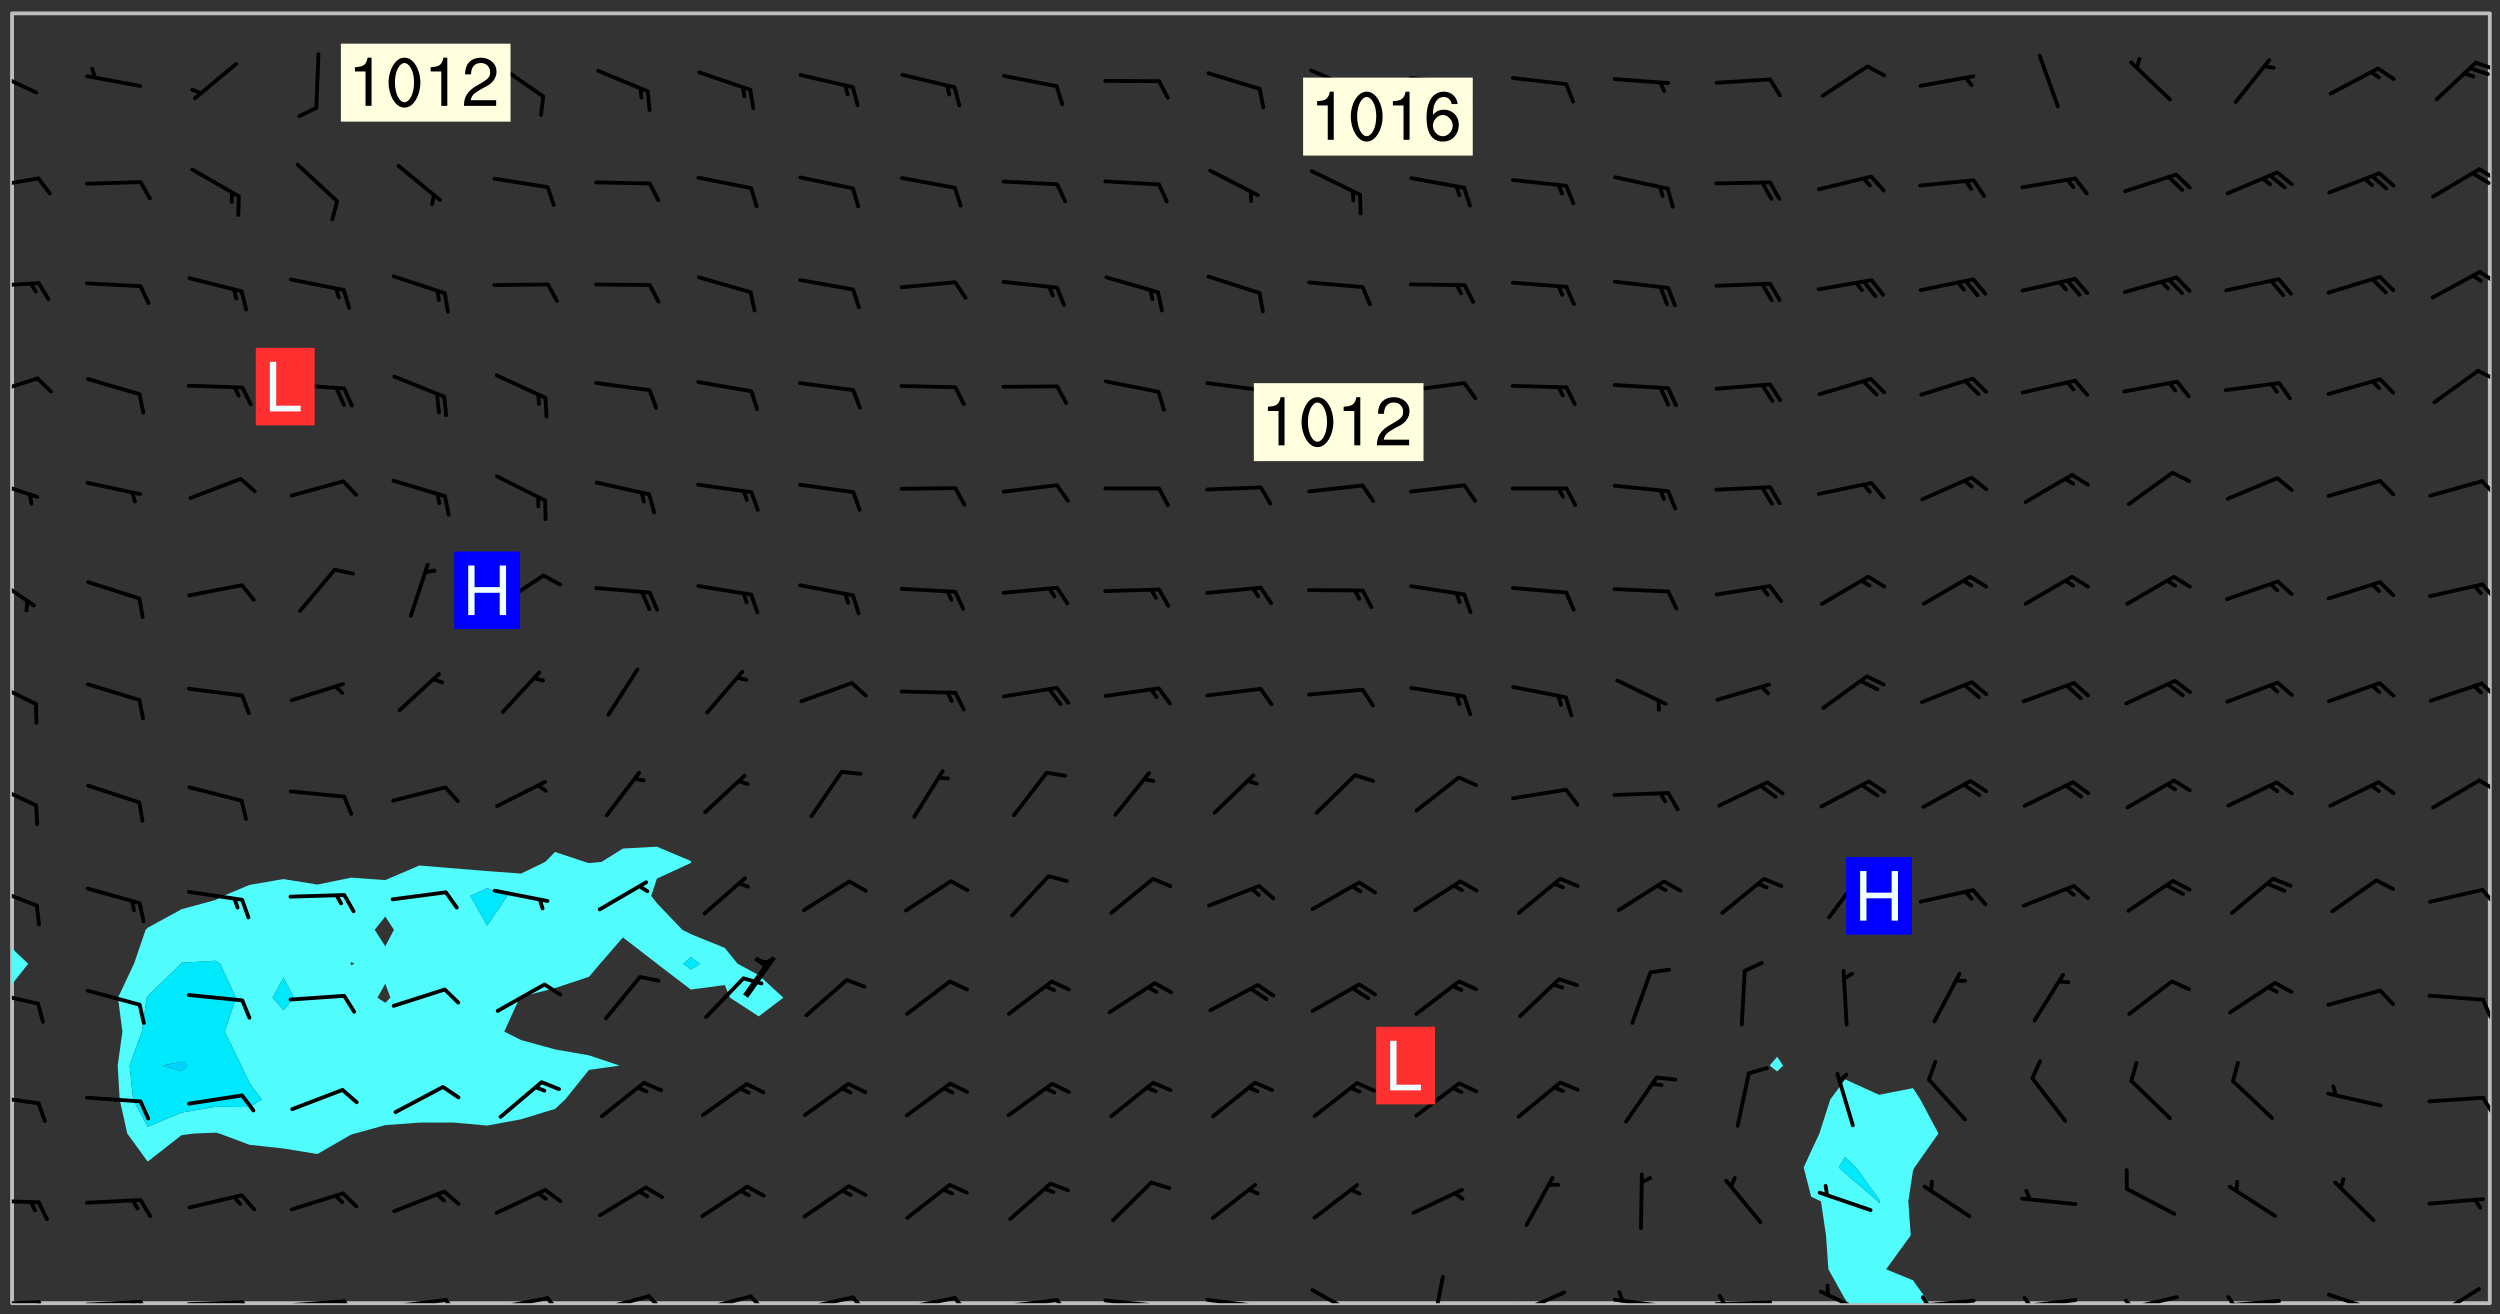 <svg xmlns="http://www.w3.org/2000/svg" role="img" xmlns:xlink="http://www.w3.org/1999/xlink" viewBox="142.45 309.95 326.84 171.84"><rect x="142.45" y="309.95" width="326.84" height="171.84" fill="#333333" stroke="none"/><defs><clipPath id="clip2"><path d="M 144 438 L 145 438 L 145 480.328 L 144 480.328 Z M 144 438"/></clipPath><clipPath id="clip3"><path d="M 144 311.672 L 145 311.672 L 145 434 L 144 434 Z M 144 311.672"/></clipPath><clipPath id="clip4"><path d="M 144 311.672 L 468 311.672 L 468 480.328 L 144 480.328 Z M 144 311.672"/></clipPath><clipPath id="clip5"><path d="M 378 451 L 396 451 L 396 480.328 L 378 480.328 Z M 378 451"/></clipPath><clipPath id="clip6"><path d="M 467 311.672 L 468 311.672 L 468 480.328 L 467 480.328 Z M 467 311.672"/></clipPath><clipPath id="clip7"><path d="M 144 479 L 148 479 L 148 480.328 L 144 480.328 Z M 144 479"/></clipPath><clipPath id="clip8"><path d="M 147 479 L 149 479 L 149 480.328 L 147 480.328 Z M 147 479"/></clipPath><clipPath id="clip9"><path d="M 153 479 L 162 479 L 162 480.328 L 153 480.328 Z M 153 479"/></clipPath><clipPath id="clip10"><path d="M 160 479 L 163 479 L 163 480.328 L 160 480.328 Z M 160 479"/></clipPath><clipPath id="clip11"><path d="M 159 479 L 161 479 L 161 480.328 L 159 480.328 Z M 159 479"/></clipPath><clipPath id="clip12"><path d="M 166 479 L 175 479 L 175 480.328 L 166 480.328 Z M 166 479"/></clipPath><clipPath id="clip13"><path d="M 173 479 L 176 479 L 176 480.328 L 173 480.328 Z M 173 479"/></clipPath><clipPath id="clip14"><path d="M 180 479 L 188 479 L 188 480.328 L 180 480.328 Z M 180 479"/></clipPath><clipPath id="clip15"><path d="M 187 479 L 190 479 L 190 480.328 L 187 480.328 Z M 187 479"/></clipPath><clipPath id="clip16"><path d="M 193 479 L 201 479 L 201 480.328 L 193 480.328 Z M 193 479"/></clipPath><clipPath id="clip17"><path d="M 200 479 L 203 479 L 203 480.328 L 200 480.328 Z M 200 479"/></clipPath><clipPath id="clip18"><path d="M 206 479 L 215 479 L 215 480.328 L 206 480.328 Z M 206 479"/></clipPath><clipPath id="clip19"><path d="M 213 479 L 216 479 L 216 480.328 L 213 480.328 Z M 213 479"/></clipPath><clipPath id="clip20"><path d="M 220 479 L 228 479 L 228 480.328 L 220 480.328 Z M 220 479"/></clipPath><clipPath id="clip21"><path d="M 227 479 L 230 479 L 230 480.328 L 227 480.328 Z M 227 479"/></clipPath><clipPath id="clip22"><path d="M 233 479 L 241 479 L 241 480.328 L 233 480.328 Z M 233 479"/></clipPath><clipPath id="clip23"><path d="M 240 479 L 243 479 L 243 480.328 L 240 480.328 Z M 240 479"/></clipPath><clipPath id="clip24"><path d="M 246 479 L 255 479 L 255 480.328 L 246 480.328 Z M 246 479"/></clipPath><clipPath id="clip25"><path d="M 253 479 L 256 479 L 256 480.328 L 253 480.328 Z M 253 479"/></clipPath><clipPath id="clip26"><path d="M 260 479 L 268 479 L 268 480.328 L 260 480.328 Z M 260 479"/></clipPath><clipPath id="clip27"><path d="M 267 479 L 270 479 L 270 480.328 L 267 480.328 Z M 267 479"/></clipPath><clipPath id="clip28"><path d="M 273 479 L 281 479 L 281 480.328 L 273 480.328 Z M 273 479"/></clipPath><clipPath id="clip29"><path d="M 280 479 L 283 479 L 283 480.328 L 280 480.328 Z M 280 479"/></clipPath><clipPath id="clip30"><path d="M 286 479 L 295 479 L 295 480.328 L 286 480.328 Z M 286 479"/></clipPath><clipPath id="clip31"><path d="M 292 480 L 294 480 L 294 480.328 L 292 480.328 Z M 292 480"/></clipPath><clipPath id="clip32"><path d="M 300 479 L 308 479 L 308 480.328 L 300 480.328 Z M 300 479"/></clipPath><clipPath id="clip33"><path d="M 306 480 L 307 480 L 307 480.328 L 306 480.328 Z M 306 480"/></clipPath><clipPath id="clip34"><path d="M 313 478 L 321 478 L 321 480.328 L 313 480.328 Z M 313 478"/></clipPath><clipPath id="clip35"><path d="M 329 476 L 332 476 L 332 480.328 L 329 480.328 Z M 329 476"/></clipPath><clipPath id="clip36"><path d="M 340 478 L 348 478 L 348 480.328 L 340 480.328 Z M 340 478"/></clipPath><clipPath id="clip37"><path d="M 340 480 L 342 480 L 342 480.328 L 340 480.328 Z M 340 480"/></clipPath><clipPath id="clip38"><path d="M 353 479 L 361 479 L 361 480.328 L 353 480.328 Z M 353 479"/></clipPath><clipPath id="clip39"><path d="M 353 478 L 355 478 L 355 480.328 L 353 480.328 Z M 353 478"/></clipPath><clipPath id="clip40"><path d="M 366 479 L 375 479 L 375 480.328 L 366 480.328 Z M 366 479"/></clipPath><clipPath id="clip41"><path d="M 367 479 L 369 479 L 369 480.328 L 367 480.328 Z M 367 479"/></clipPath><clipPath id="clip42"><path d="M 380 478 L 388 478 L 388 480.328 L 380 480.328 Z M 380 478"/></clipPath><clipPath id="clip43"><path d="M 393 479 L 401 479 L 401 480.328 L 393 480.328 Z M 393 479"/></clipPath><clipPath id="clip44"><path d="M 393 479 L 395 479 L 395 480.328 L 393 480.328 Z M 393 479"/></clipPath><clipPath id="clip45"><path d="M 406 479 L 415 479 L 415 480.328 L 406 480.328 Z M 406 479"/></clipPath><clipPath id="clip46"><path d="M 406 479 L 409 479 L 409 480.328 L 406 480.328 Z M 406 479"/></clipPath><clipPath id="clip47"><path d="M 419 479 L 428 479 L 428 480.328 L 419 480.328 Z M 419 479"/></clipPath><clipPath id="clip48"><path d="M 420 479 L 422 479 L 422 480.328 L 420 480.328 Z M 420 479"/></clipPath><clipPath id="clip49"><path d="M 433 479 L 441 479 L 441 480.328 L 433 480.328 Z M 433 479"/></clipPath><clipPath id="clip50"><path d="M 433 479 L 435 479 L 435 480.328 L 433 480.328 Z M 433 479"/></clipPath><clipPath id="clip51"><path d="M 446 478 L 454 478 L 454 480.328 L 446 480.328 Z M 446 478"/></clipPath><clipPath id="clip52"><path d="M 460 478 L 467 478 L 467 480.328 L 460 480.328 Z M 460 478"/></clipPath><clipPath id="clip53"><path d="M 144 466 L 148 466 L 148 468 L 144 468 Z M 144 466"/></clipPath><clipPath id="clip54"><path d="M 144 452 L 148 452 L 148 455 L 144 455 Z M 144 452"/></clipPath><clipPath id="clip55"><path d="M 466 453 L 468 453 L 468 456 L 466 456 Z M 466 453"/></clipPath><clipPath id="clip56"><path d="M 144 439 L 148 439 L 148 442 L 144 442 Z M 144 439"/></clipPath><clipPath id="clip57"><path d="M 466 440 L 468 440 L 468 444 L 466 444 Z M 466 440"/></clipPath><clipPath id="clip58"><path d="M 144 425 L 148 425 L 148 429 L 144 429 Z M 144 425"/></clipPath><clipPath id="clip59"><path d="M 466 426 L 468 426 L 468 429 L 466 429 Z M 466 426"/></clipPath><clipPath id="clip60"><path d="M 144 412 L 148 412 L 148 416 L 144 416 Z M 144 412"/></clipPath><clipPath id="clip61"><path d="M 466 411 L 468 411 L 468 414 L 466 414 Z M 466 411"/></clipPath><clipPath id="clip62"><path d="M 144 398 L 148 398 L 148 403 L 144 403 Z M 144 398"/></clipPath><clipPath id="clip63"><path d="M 466 399 L 468 399 L 468 402 L 466 402 Z M 466 399"/></clipPath><clipPath id="clip64"><path d="M 144 384 L 148 384 L 148 390 L 144 390 Z M 144 384"/></clipPath><clipPath id="clip65"><path d="M 466 386 L 468 386 L 468 389 L 466 389 Z M 466 386"/></clipPath><clipPath id="clip66"><path d="M 144 372 L 148 372 L 148 376 L 144 376 Z M 144 372"/></clipPath><clipPath id="clip67"><path d="M 466 372 L 468 372 L 468 375 L 466 375 Z M 466 372"/></clipPath><clipPath id="clip68"><path d="M 144 359 L 148 359 L 148 362 L 144 362 Z M 144 359"/></clipPath><clipPath id="clip69"><path d="M 466 358 L 468 358 L 468 360 L 466 360 Z M 466 358"/></clipPath><clipPath id="clip70"><path d="M 144 346 L 148 346 L 148 348 L 144 348 Z M 144 346"/></clipPath><clipPath id="clip71"><path d="M 466 345 L 468 345 L 468 348 L 466 348 Z M 466 345"/></clipPath><clipPath id="clip72"><path d="M 144 333 L 148 333 L 148 335 L 144 335 Z M 144 333"/></clipPath><clipPath id="clip73"><path d="M 466 331 L 468 331 L 468 334 L 466 334 Z M 466 331"/></clipPath><clipPath id="clip74"><path d="M 465 332 L 468 332 L 468 335 L 465 335 Z M 465 332"/></clipPath><clipPath id="clip75"><path d="M 144 318 L 148 318 L 148 323 L 144 323 Z M 144 318"/></clipPath><clipPath id="clip76"><path d="M 465 317 L 468 317 L 468 320 L 465 320 Z M 465 317"/></clipPath><g id="surface1826" clip-path="url(#clip1)"><path fill="#fff" fill-opacity="0" fill-rule="evenodd" d="M 0 0 L 1000 0 L 1000 1000 L 0 1000 Z M 0 0"/><path fill="#d3d3d3" fill-opacity="0" fill-rule="evenodd" d="M162.152 355.867L161.918 356.16 161.977 356.395 162.094 356.566 162.27 356.801 162.562 357.148 162.676 357.207 162.793 357.035 162.852 356.801 163.027 356.625 163.492 356.449 164.191 356.449 164.426 356.742 164.715 357.559 164.773 357.734 164.949 357.965 165.301 358.199 166 358.898 166.172 359.074 166.406 359.422 166.641 359.832 166.93 360.414 167.34 360.879 167.57 361.113 167.805 361.289 167.922 361.52 168.098 361.812 168.27 362.977 168.27 363.211 168.328 363.5 168.387 363.617 168.504 363.734 168.852 364.145 168.969 364.316 169.145 364.492 169.32 364.727 169.438 364.898 169.609 365.25 169.668 365.484 169.902 365.891 170.137 365.832 169.961 366.008 169.902 366.938 169.32 366.938 169.086 366.824 168.738 366.938 168.621 367.055 168.562 367.348 168.504 367.523 168.387 367.695 167.922 367.988 167.863 368.223 167.805 368.336 167.805 368.98 167.863 369.152 167.863 369.562 167.922 369.621 167.922 370.027 167.98 370.434 168.098 370.609 168.156 370.668 168.387 371.309 168.328 371.602 168.328 372.301 168.27 372.883 168.27 373.117 168.211 373.348 168.156 373.699 168.156 375.621 168.211 375.738 168.637 375.738 168.27 375.855 168.246 376.207 169.137 377.375 170.879 377.914 172.219 378.273 172.219 378.812 172.309 379.621 172.844 380.336 174.363 380.605 175.254 380.52 175.344 381.684 175.879 381.863 177.039 381.684 179.094 380.699 180.254 380.336 182.133 380.16 183.828 379.98 183.648 380.699 182.133 380.785 180.883 380.875 180.078 381.145 179.004 381.953 179.273 382.672 179.809 383.57 179.629 384.195 179.363 385.004 179.629 386.082 180.254 386.98 181.059 387.16 182.309 386.98 182.043 387.703 182.141 388.207 182.195 388.5 182.195 388.672 182.254 388.965 182.254 389.371 182.43 389.488 182.781 389.605 183.188 389.605 183.48 389.43 183.594 389.312 183.652 389.195 183.77 388.965 183.828 388.789 184.18 388.324 184.41 388.148 184.586 388.09 184.762 388.148 184.82 388.324 184.938 389.312 184.992 389.781 185.051 389.953 185.168 390.188 185.344 390.246 186.16 390.305 186.449 390.305 186.566 390.539 186.625 390.945 186.684 391.297 186.684 392.402 186.801 392.695 186.918 393.043 187.207 393.742 187.383 394.094 187.965 394.848 188.316 395.023 188.488 395.082 188.957 395.316 189.598 395.781 189.945 396.016 190.238 396.191 190.531 396.246 190.762 396.309 191.578 396.656 191.871 396.832 191.984 397.004 192.336 397.355 192.453 397.531 192.977 398.172 192.977 398.461 193.035 398.812 193.035 399.16 193.094 399.512 193.152 399.801 193.27 399.859 193.441 399.918 193.617 399.918 194.199 400.152 194.375 400.27 194.551 400.559 194.727 400.793 194.84 401.027 195.133 401.258 195.25 401.375 195.25 401.785 195.309 401.84 195.598 402.074 195.832 402.191 195.891 402.309 196.008 402.48 196.066 402.598 196.297 402.832 196.355 403.008 196.59 403.066 196.707 403.125 196.59 403.238 196.531 403.355 196.531 403.473 196.414 403.766 196.297 404.055 196.297 404.637 196.473 404.754 196.59 404.812 196.648 404.93 196.766 405.047 196.879 405.105 197.055 405.453 197.113 405.805 197.172 406.211 197.172 406.387 197.113 406.562 196.996 407.262 196.996 407.434 197.113 407.609 197.406 407.902 197.812 407.902 197.988 408.02 198.105 408.191 198.223 408.484 198.223 408.719 197.695 408.719 197.465 408.484 197.23 408.484 197.055 408.543 196.996 409.242 197.055 409.59 197.172 409.766 197.348 410.176 197.465 410.406 197.754 410.875 197.93 410.93 198.453 410.93 198.688 410.988 199.445 411.629 199.504 411.922 199.504 412.156 199.562 412.215 199.793 412.562 199.793 412.914 199.676 413.086 199.676 413.379 199.969 413.668 200.262 413.844 200.434 413.902 200.727 414.078 201.02 414.195 201.602 414.602 201.891 414.836 202.184 415.012 202.402 415.172 202.418 415.184 202.648 415.359 203.289 415.883 203.465 416.117 203.582 416.293 203.758 416.469 203.871 416.641 203.871 417.281 203.988 417.457 204.457 417.574 205.039 417.691 205.273 417.75 205.504 417.863 205.797 417.98 205.91 418.039 206.496 418.391 206.785 418.562 206.961 418.625 207.137 418.68 207.312 418.738 208.012 419.09 208.301 419.266 208.535 419.32 208.824 419.496 209.059 419.613 209.699 420.02 209.992 420.137 210.164 420.195 210.398 420.254 210.809 420.312 211.039 420.371 211.273 420.488 211.332 420.66 210.922 420.836 211.391 420.895 211.449 421.188 211.562 421.422 211.738 421.477 211.973 421.535 212.148 421.594 212.555 421.711 213.195 421.945 213.312 422.117 213.371 422.352 213.371 422.527 213.312 422.645 213.254 423.051 213.488 423.285 213.605 423.344 213.953 423.461 214.594 423.691 214.77 423.809 215.059 423.926 215.234 424.102 215.469 424.566 216.051 425.672 216.227 425.848 216.574 426.023 216.75 426.141 217.102 426.258 218.148 426.781 218.383 426.84 218.848 426.953 219.141 427.012 219.605 427.188 220.363 427.77 220.598 428.004 220.945 428.469 221.121 428.645 221.41 428.879 222.227 429.578 222.52 429.754 222.809 430.043 223.102 430.219 223.395 430.508 224.09 431.148 224.266 431.324 224.559 431.559 224.848 431.793 225.316 432.082 225.957 432.664 226.305 432.898 226.539 433.191 226.887 433.539 227.238 434.004 228.172 434.996 228.52 435.402 228.637 435.578 228.871 435.637 228.984 435.754 229.629 435.93 229.859 436.043 230.094 436.102 230.387 436.277 230.617 436.395 231.551 437.094 231.957 437.5 232.191 437.676 232.598 437.852 232.832 437.969 233.648 438.316 233.996 438.551 234.23 438.668 234.523 438.957 234.754 439.074 235.512 439.426 235.863 439.598 236.094 439.656 236.387 439.773 236.621 439.832 237.492 440.008 238.309 440.008 238.777 440.238 238.949 440.297 239.824 440.996 240.289 441.113 240.582 441.172 240.758 441.23 240.988 441.289 241.457 441.348 241.805 441.406 242.156 441.465 242.562 441.523 242.855 441.523 243.027 441.582 243.027 441.812 243.203 441.988 243.496 441.988 243.844 442.047 244.195 442.105 244.895 442.223 245.535 442.223 246 441.988 246.293 441.812 246.465 441.695 246.875 441.523 247.164 441.348 248.098 440.883 248.566 440.59 249.09 440.297 249.555 440.125 250.02 439.949 251.07 439.484 251.359 439.367 251.77 439.25 252.059 439.133 252.586 438.957 254.102 438.258 254.684 437.91 254.973 437.852 255.266 437.793 255.613 437.676 256.488 437.445 256.84 437.328 256.953 437.328 257.188 437.27 258.062 437.035 258.297 436.977 259.109 436.977 259.461 436.918 260.277 436.801 260.449 436.742 260.801 436.688 261.094 436.629 261.324 436.57 262.141 436.395 262.316 436.336 262.664 436.336 262.898 436.277 263.363 436.16 264.121 435.988 264.355 435.93 264.703 435.93 265.113 435.812 265.402 435.754 266.688 435.695 266.977 435.695 267.387 435.637 267.617 435.578 267.793 435.578 268.668 435.461 269.074 435.461 269.484 435.344 269.832 435.344 270.184 435.23 271.055 435.172 272.805 435.172 273.852 435.461 274.262 435.578 274.551 435.695 274.902 435.812 275.191 435.93 276.242 436.102 276.531 436.16 276.824 436.16 277.117 436.219 277.289 436.277 277.699 436.336 277.871 436.395 277.988 436.453 278.105 436.453 278.223 436.512 278.574 436.57 278.688 436.57 279.098 436.637 281.02 437.031 282.945 437.426 284.465 437.875 286.16 438.594 288.305 439.398 289.91 438.68 291.34 437.875 292.5 436.797 293.75 436.348 296.785 435.629 298.66 435.27 300.805 433.922 303.039 432.668 305.539 431.41 307.234 430.961 309.02 430.781 310.18 430.512 310.805 431.051 312.145 430.781 312.859 429.793 313.844 428.449 314.289 428.27 315.094 427.91 316.969 427.371 318.754 426.922 320.004 426.652 321.164 426.562 322.863 426.473 324.824 426.203 326.074 426.113 326.613 426.113 327.238 426.023 328.129 426.023 330.273 425.844 332.684 425.664 335.273 425.574 336.969 425.754 338.578 425.844 340.008 426.203 341.168 426.922 343.043 427.91 344.203 429.438 344.469 430.152 345.098 430.242 345.453 431.141 345.988 431.68 346.523 433.207 347.598 433.566 348.133 433.566 347.328 434.102 347.418 435.809 348.133 438.504 349.023 439.309 349.918 440.297 350.633 441.555 352.418 442.094 353.938 441.914 354.293 443.258 355.902 442.453 356.883 441.914 357.152 442.184 357.469 441.969 357.688 441.824 358.488 442.273 358.938 441.914 359.293 441.914 359.828 441.645 360.367 440.926 360.902 440.656 361.527 439.668 362.688 440.117 363.527 440.488 364.922 441.105 366.617 440.926 368.223 440.926 370.008 441.016 370.188 439.309 370.723 437.965 371.527 438.234 372.02 439.082 372.422 439.488 372.332 440.027 372.332 440.387 373.047 440.836 373.758 440.566 375.188 440.566 375.547 441.555 375.992 442.812 376.707 444.156 377.957 444.785 379.652 445.414 380.367 445.234 380.547 444.695 381.527 444.605 381.977 444.965 382.062 446.223 381.797 446.852 381.262 447.031 381.262 447.57 381.977 448.555 382.242 449.094 383.227 450.082 384.027 451.16 383.762 451.52 383.672 452.418 383.047 454.75 382.691 456.816 382.602 458.609 382.422 459.328 382.332 459.867 382.332 461.305 381.352 463.188 380.992 464.895 380.457 465.793 379.652 466.961 379.387 467.5 381.441 468.754 381.527 469.113 381.172 469.652 381.082 469.473 381.082 470.281 381.172 471.719 380.727 472.434 379.652 472.527 379.387 473.242 379.922 474.141 380.727 474.859 381.887 475.668 383.227 475.938 383.672 476.297 383.316 476.746 381.527 476.656 380.277 476.207 379.562 475.488 378.938 475.398 378.762 478.988 378.574 480.297 467.934 480.297 467.934 311.703 412.664 311.703 412.664 360.785 413.426 360.91 416.715 361.453 418.738 364.289 418.738 367.043 421.09 367.375 423.438 367.707 427.488 367.707 426.109 371.867 424.086 372.574 422.062 373.277 421.52 373.621 418.926 375.238 418.738 375.355 416.715 373.277 415.984 370.535 413.312 368.457 411.938 364.957 411.871 364.875 409.914 362.203 412.664 360.785 412.664 311.703 294.422 311.703 294.422 403.117 294.539 403.148 294.672 403.16 294.746 403.234 294.852 403.281 294.941 403.34 295.027 403.398 295.117 403.457 295.414 403.754 295.473 403.844 295.504 403.961 295.531 404.078 295.547 404.215 295.516 404.332 295.457 404.422 295.398 404.508 295.355 404.613 295.309 404.715 295.281 404.836 295.281 404.98 295.457 405.25 295.605 405.398 295.68 405.484 295.754 405.559 295.797 405.664 295.859 405.754 295.918 405.84 295.961 405.945 296.02 406.035 296.066 406.137 296.109 406.242 296.168 406.328 296.285 406.508 296.359 406.582 296.422 406.668 296.48 406.758 296.523 406.863 296.582 406.953 296.641 407.039 296.703 407.129 296.762 407.219 296.805 407.32 296.922 407.5 296.996 407.574 297.055 407.66 297.129 407.734 297.219 407.793 297.324 407.84 297.473 407.84 297.605 407.824 297.738 407.84 297.84 407.793 297.914 407.719 297.961 407.617 297.945 407.484 297.945 407.336 297.898 407.23 297.871 407.113 297.824 407.012 297.797 406.891 297.754 406.789 297.691 406.699 297.648 406.598 297.605 406.492 297.574 406.375 297.559 406.242 297.547 406.105 297.633 406.047 297.691 405.961 297.812 405.93 297.855 406.035 297.871 406.168 297.871 406.285 297.93 406.387 297.988 406.477 298.078 406.535 298.227 406.684 298.285 406.773 298.328 406.879 298.316 406.98 298.402 407.039 298.508 407.086 298.594 407.145 298.684 407.203 298.758 407.277 298.641 407.305 298.535 407.352 298.449 407.41 298.375 407.484 298.316 407.574 298.254 407.66 298.227 407.781 298.18 407.883 298.137 407.988 298.105 408.105 298.094 408.238 298.078 408.371 298.078 408.52 298.105 408.637 298.152 408.742 298.195 408.844 298.254 408.934 298.328 409.008 298.418 409.066 298.492 409.141 298.582 409.199 298.641 409.289 298.684 409.395 298.73 409.496 298.848 409.527 298.98 409.543 299.129 409.543 299.246 409.512 299.352 409.555 299.395 409.66 299.441 409.762 299.469 409.883 299.5 410 299.527 410.117 299.559 410.238 299.586 410.355 299.691 410.398 299.793 410.445 299.926 410.43 300.074 410.578 300.137 410.664 300.211 410.738 300.281 410.812 300.371 410.875 300.477 410.918 300.578 410.961 300.695 410.992 300.832 411.008 300.949 410.977 301.023 410.902 301.051 410.785 301.039 410.652 301.008 410.531 300.98 410.414 301.023 410.309 301.141 410.309 301.23 410.371 301.348 410.398 301.496 410.398 301.629 410.414 301.777 410.414 301.91 410.43 302.043 410.414 302.191 410.414 302.324 410.398 302.457 410.387 302.594 410.398 302.711 410.371 302.844 410.355 303.035 410.297 302.977 410.473 302.961 410.605 302.934 410.727 302.918 410.859 302.859 410.945 302.727 410.961 302.621 411.008 302.516 411.051 302.398 411.082 302.281 411.109 302.016 411.141 301.867 411.141 301.734 411.156 301.66 411.23 301.719 411.316 301.867 411.465 301.984 411.645 302.059 411.715 302.148 411.777 302.238 411.836 302.324 411.895 302.414 411.953 302.516 411.996 302.621 412.059 302.727 412.102 302.812 412.16 302.918 412.207 303.02 412.25 303.199 412.367 303.258 412.457 303.215 412.559 303.168 412.664 303.184 412.797 303.406 413.02 303.465 413.109 303.508 413.211 303.539 413.332 303.582 413.434 303.598 413.566 303.629 413.684 303.641 413.82 303.672 413.938 303.82 414.086 303.922 414.129 304.027 414.172 304.145 414.203 304.277 414.219 304.414 414.234 304.531 414.234 304.648 414.203 304.738 414.145 304.781 414.039 304.828 413.938 304.871 413.832 304.902 413.715 304.914 413.582 304.914 413.434 304.902 413.301 304.887 413.168 304.855 413.051 304.812 412.945 304.766 412.84 304.723 412.738 304.68 412.633 304.664 412.5 304.68 412.367 304.707 412.25 304.738 412.133 304.766 412.012 304.812 411.91 304.902 411.852 304.988 411.789 305.062 411.715 305.152 411.656 305.375 411.434 305.434 411.348 305.508 411.273 305.625 411.094 305.684 411.008 305.684 410.859 305.609 410.785 305.508 410.738 305.402 410.695 305.301 410.652 305.242 410.562 305.195 410.457 305.168 410.34 305.258 410.281 305.375 410.25 305.477 410.207 305.656 410.09 305.805 409.941 305.816 409.809 305.805 409.703 305.715 409.645 305.582 409.66 305.434 409.66 305.301 409.676 305.168 409.66 305.047 409.629 304.961 409.57 304.887 409.496 304.828 409.406 304.766 409.32 304.648 409.141 304.59 409.055 304.621 408.934 304.707 408.875 304.828 408.844 304.887 408.758 304.887 408.637 304.855 408.52 304.797 408.43 304.738 408.344 304.691 408.238 304.664 408.121 304.648 407.988 304.707 407.898 304.781 407.824 304.871 407.766 304.988 407.586 305.062 407.512 305.121 407.426 305.27 407.277 305.391 407.246 305.523 407.23 305.656 407.246 305.73 407.32 305.773 407.426 305.789 407.559 305.758 407.676 305.641 407.707 305.508 407.719 305.359 407.867 305.316 407.973 305.27 408.074 305.242 408.195 305.211 408.312 305.211 408.461 305.242 408.578 305.285 408.684 305.344 408.773 305.418 408.844 305.492 408.918 305.609 408.949 305.73 408.977 305.848 408.949 305.98 408.934 306.098 408.934 306.188 408.992 306.262 409.066 306.309 409.172 306.367 409.258 306.469 409.305 306.602 409.32 306.707 409.363 306.793 409.422 306.781 409.527 306.707 409.602 306.527 409.719 306.469 409.809 306.379 409.867 306.309 409.941 306.234 410.016 306.172 410.105 306.145 410.223 306.129 410.355 306.145 410.488 306.129 410.621 306.129 410.77 306.145 410.902 306.172 411.02 306.203 411.141 306.277 411.215 306.367 411.273 306.453 411.332 306.543 411.391 306.66 411.422 306.66 411.508 306.559 411.555 306.469 411.613 306.203 411.645 306.086 411.672 305.938 411.672 305.832 411.715 305.73 411.762 305.672 411.852 305.609 412.086 305.598 412.219 305.566 412.34 305.551 412.473 305.551 412.766 305.539 412.898 305.551 413.035 305.566 413.168 305.699 413.184 305.832 413.195 305.953 413.227 306.039 413.285 306.113 413.359 306.16 413.465 306.203 413.566 306.219 413.699 306.219 414.145 306.203 414.277 306.203 414.723 306.234 414.988 306.262 415.105 306.277 415.238 306.309 415.355 306.395 415.566 306.426 415.832 306.426 415.98 306.395 416.098 306.367 416.215 306.336 416.336 306.309 416.453 306.277 416.57 306.246 416.691 306.234 416.824 306.219 416.957 306.309 417.016 306.426 416.984 306.527 417 306.574 417.105 306.543 417.371 306.543 417.812 306.5 417.918 306.453 418.023 306.41 418.125 306.367 418.23 306.309 418.316 306.277 418.438 306.234 418.555 306.203 418.672 306.188 418.805 306.203 418.938 306.262 419.027 306.367 419.074 306.453 419.133 306.512 419.219 306.5 419.355 306.469 419.473 306.426 419.574 306.426 420.02 306.41 420.152 306.41 420.301 306.379 420.418 306.336 420.523 306.309 420.641 306.262 420.746 306.219 420.848 306.188 420.969 306.16 421.086 306.129 421.219 306.098 421.336 306.07 421.453 306.027 421.559 305.996 421.676 305.965 421.797 305.953 421.93 305.938 422.062 305.938 422.359 305.965 422.477 305.965 422.625 306.012 423.023 306.039 423.141 306.098 423.23 306.219 423.262 306.367 423.262 306.5 423.246 306.559 423.336 306.559 423.453 306.5 423.543 306.41 423.602 306.309 423.645 306.203 423.691 306.113 423.75 306.027 423.809 305.891 423.824 305.773 423.793 305.641 423.777 305.539 423.824 305.477 423.91 305.465 424.047 305.449 424.18 305.418 424.297 305.391 424.414 305.375 424.547 305.344 424.668 305.344 424.965 305.359 425.098 305.391 425.215 305.391 425.363 305.402 425.496 305.402 425.645 305.375 425.762 305.328 425.863 305.301 425.984 305.27 426.102 305.211 426.191 305.137 426.266 305.035 426.309 304.93 426.355 304.812 426.383 304.691 426.414 304.59 426.367 304.648 426.281 304.754 426.234 304.781 426.117 304.812 426 304.84 425.879 304.871 425.762 304.871 425.613 304.887 425.48 304.855 425.363 304.812 425.258 304.707 425.273 304.633 425.348 304.531 425.391 304.441 425.453 304.367 425.527 304.324 425.629 304.309 425.762 304.277 425.879 304.25 426 304.219 426.117 304.191 426.234 304.16 426.355 304.133 426.473 304.102 426.59 304.059 426.695 303.969 426.754 303.879 426.754 303.762 426.723 303.73 426.637 303.746 426.5 303.715 426.383 303.715 426.234 303.703 426.102 303.703 425.953 303.641 425.719 303.613 425.598 303.57 425.496 303.523 425.391 303.465 425.305 303.406 425.215 303.363 425.109 303.301 425.023 303.152 424.875 303.082 424.801 302.977 424.754 302.871 424.711 302.77 424.668 302.473 424.371 302.383 424.297 302.297 424.238 302.191 424.195 302.102 424.133 302.016 424.074 301.91 424.031 301.82 423.973 301.734 423.91 301.66 423.84 301.555 423.793 301.469 423.734 301.363 423.691 301.273 423.629 301.172 423.586 301.066 423.543 300.98 423.484 300.875 423.438 300.77 423.395 300.668 423.348 300.578 423.289 300.477 423.246 300.371 423.203 300.281 423.141 300.164 423.113 300.031 423.098 299.898 423.113 299.75 423.113 299.617 423.129 299.5 423.098 299.41 423.039 299.336 422.965 299.246 422.906 299.145 422.859 298.996 422.859 298.875 422.832 298.773 422.789 298.699 422.715 298.582 422.535 298.492 422.477 298.391 422.434 298.301 422.371 298.195 422.328 298.105 422.27 298.02 422.211 297.914 422.164 297.855 422.078 297.797 421.988 297.754 421.883 297.707 421.781 297.633 421.707 297.547 421.648 297.473 421.574 297.383 421.516 297.16 421.293 297.117 421.188 297.086 420.922 297.191 420.879 297.336 420.879 297.441 420.922 297.516 420.996 297.605 421.055 297.691 421.113 297.797 421.16 297.887 421.219 298.035 421.367 298.105 421.441 298.254 421.59 298.316 421.676 298.391 421.75 298.477 421.809 298.551 421.883 298.641 421.945 298.73 422.004 298.816 422.062 299.086 422.238 299.188 422.285 299.293 422.328 299.395 422.371 299.441 422.297 299.5 422.211 299.574 422.137 299.645 422.062 299.75 422.105 299.824 422.18 299.883 422.27 299.926 422.371 299.973 422.477 300.016 422.582 300.137 422.609 300.254 422.582 300.328 422.492 300.371 422.387 300.43 422.297 300.504 422.223 300.609 422.18 300.727 422.152 300.859 422.164 300.949 422.223 301.098 422.371 301.156 422.461 301.199 422.566 301.246 422.668 301.289 422.773 301.332 422.875 301.438 422.922 301.543 422.965 301.676 422.98 301.762 422.922 301.82 422.832 301.895 422.758 302 422.715 302.117 422.742 302.223 422.789 302.324 422.832 302.43 422.875 302.531 422.922 302.711 423.039 302.711 423.156 302.695 423.289 302.711 423.422 302.727 423.559 302.785 423.645 302.887 423.691 303.008 423.719 303.125 423.75 303.273 423.75 303.391 423.719 303.449 423.629 303.629 423.512 303.688 423.422 303.762 423.348 303.82 423.262 303.938 423.082 304.117 422.965 304.234 422.996 304.324 423.055 304.367 423.129 304.352 423.262 304.352 423.379 304.441 423.438 304.59 423.438 304.723 423.422 304.855 423.41 305.121 423.379 305.227 423.336 305.344 423.305 305.465 423.277 305.539 423.203 305.609 423.129 305.672 423.039 305.656 422.934 305.609 422.832 305.508 422.789 305.402 422.773 305.285 422.801 305.02 422.832 304.871 422.832 304.797 422.758 304.707 422.699 304.59 422.668 304.473 422.641 304.34 422.625 304.191 422.625 304.059 422.641 303.762 422.641 303.656 422.594 303.508 422.445 303.465 422.344 303.406 422.254 303.629 422.031 303.715 421.973 303.82 421.93 303.938 421.898 304.07 421.883 304.203 421.898 304.34 421.914 304.441 421.957 304.574 421.945 304.664 421.883 304.766 421.84 304.828 421.75 304.781 421.648 304.691 421.59 304.574 421.559 304.473 421.516 304.414 421.426 304.352 421.336 304.352 421.219 304.367 421.086 304.473 421.039 304.547 420.969 304.547 420.848 304.457 420.789 304.426 420.672 304.516 420.613 304.59 420.539 304.633 420.434 304.691 420.344 304.738 420.242 304.754 420.109 304.754 419.961 304.707 419.855 304.664 419.754 304.574 419.695 304.441 419.68 304.34 419.637 304.203 419.621 304.086 419.59 303.641 419.59 303.508 419.574 303.375 419.562 303.242 419.547 303.125 419.516 302.977 419.516 302.844 419.5 302.711 419.488 302.445 419.457 302.324 419.414 302.238 419.355 302.164 419.281 302.164 419.133 302.176 419 302.281 418.953 302.383 418.91 302.516 418.895 302.668 418.895 302.801 418.879 303.094 418.879 303.215 418.91 303.316 418.953 303.406 419.012 303.641 419.074 303.762 419.027 303.852 418.969 303.953 418.926 304.086 418.91 304.191 418.953 304.293 419 304.426 419.012 304.547 418.984 304.691 418.984 304.812 418.953 304.93 418.926 305.035 418.879 305.109 418.805 305.195 418.746 305.344 418.598 305.402 418.512 305.449 418.406 305.477 418.289 305.492 418.184 305.391 418.141 305.301 418.082 305.184 418.051 305.078 418.008 304.988 417.945 304.914 417.859 304.84 417.785 304.738 417.742 304.633 417.695 304.531 417.652 304.473 417.562 304.426 417.461 304.34 417.25 304.277 417.164 304.219 417.074 304.145 417 304.059 416.941 303.789 416.941 303.672 416.973 303.582 417.031 303.48 417.074 303.348 417.09 303.242 417.074 303.215 416.957 303.152 416.867 303.035 416.836 302.934 416.793 302.785 416.645 302.754 416.527 302.738 416.422 302.812 416.348 302.992 416.23 303.109 416.203 303.227 416.172 303.363 416.188 303.465 416.23 303.57 416.273 303.672 416.32 303.777 416.363 303.895 416.395 304.027 416.41 304.145 416.438 304.277 416.453 304.383 416.438 304.473 416.379 304.398 416.305 304.293 416.262 304.219 416.188 304.145 416.098 303.996 415.949 303.91 415.891 303.82 415.832 303.746 415.758 303.656 415.699 303.555 415.652 303.434 415.625 303.332 415.578 303.227 415.535 303.109 415.504 303.008 415.461 302.887 415.43 302.738 415.43 302.621 415.461 302.516 415.504 302.43 415.566 302.25 415.684 302.164 415.742 302.074 415.801 301.969 415.848 301.883 415.906 301.777 415.949 301.676 415.992 301.57 416.039 301.496 416.113 301.438 416.203 301.379 416.289 301.332 416.395 301.273 416.48 301.199 416.555 301.066 416.543 300.949 416.512 300.832 416.512 300.758 416.586 300.668 416.645 300.594 416.719 300.504 416.777 300.418 416.836 300.312 416.883 300.211 416.926 300.074 416.941 299.973 416.898 299.824 416.75 299.719 416.703 299.633 416.703 299.527 416.75 299.426 416.793 299.305 416.824 299.188 416.793 299.113 416.719 299.113 416.602 299.145 416.48 299.219 416.41 299.277 416.32 299.352 416.246 299.469 416.215 299.574 416.172 299.867 416.172 300 416.156 300.137 416.141 300.238 416.098 300.328 416.039 300.43 415.992 300.52 415.934 300.652 415.922 300.742 415.98 300.875 415.992 300.965 415.934 301.051 415.875 301.156 415.832 301.246 415.773 301.332 415.711 301.422 415.652 301.57 415.504 301.629 415.418 301.688 415.328 301.793 415.285 301.926 415.27 302.043 415.297 302.164 415.328 302.223 415.27 302.281 415.18 302.312 414.914 302.34 414.797 302.445 414.809 302.578 414.824 302.68 414.781 302.77 414.723 302.828 414.633 302.902 414.559 302.961 414.469 303.008 414.367 303.02 414.234 303.008 414.102 302.961 413.996 302.812 413.848 302.754 413.758 302.695 413.672 302.652 413.566 302.652 413.121 302.668 412.988 302.668 412.84 302.68 412.707 302.621 412.648 302.531 412.707 302.43 412.664 302.25 412.547 302.164 412.488 302.102 412.398 302.043 412.309 301.969 412.234 301.883 412.176 301.762 412.207 301.66 412.219 301.555 412.266 301.469 412.324 301.363 412.367 301.215 412.516 301.125 412.574 301.039 412.633 300.949 412.695 300.844 412.738 300.711 412.754 300.711 412.633 300.816 412.59 300.934 412.559 301.008 412.488 301.051 412.383 301.051 412.234 301.023 412.117 300.875 411.969 300.742 411.953 300.594 411.953 300.477 411.984 300.371 412.027 300.27 412.07 300.18 412.133 300.062 412.16 299.988 412.086 300 411.953 299.957 411.852 299.914 411.746 299.824 411.688 299.707 411.715 299.586 411.746 299.469 411.777 299.367 411.82 299.246 411.852 299.145 411.895 299.039 411.938 298.949 411.996 298.848 412.012 298.848 411.895 298.863 411.762 298.805 411.672 298.73 411.715 298.582 411.863 298.523 411.953 298.449 412.027 298.402 412.133 298.359 412.234 298.285 412.309 298.227 412.398 298.152 412.473 298.094 412.559 298.02 412.633 297.93 412.695 297.855 412.766 297.781 412.84 297.68 412.855 297.547 412.871 297.441 412.828 297.441 412.707 297.59 412.559 297.633 412.457 297.691 412.367 297.738 412.266 297.781 412.16 297.84 412.07 297.871 411.953 297.914 411.852 297.945 411.73 297.973 411.613 298.02 411.508 298.062 411.406 298.105 411.301 298.18 411.23 298.27 411.168 298.359 411.109 298.461 411.066 298.758 411.066 299.023 411.035 299.129 410.992 299.055 410.918 298.938 410.887 298.832 410.844 298.742 410.785 298.641 410.738 298.551 410.68 298.449 410.637 298.344 410.594 298.254 410.531 298.168 410.473 298.062 410.43 297.961 410.387 297.84 410.355 297.723 410.324 297.621 410.281 297.5 410.25 297.398 410.207 297.309 410.148 297.266 410.043 297.25 409.91 297.352 409.867 297.484 409.852 297.621 409.867 297.754 409.852 297.855 409.809 297.914 409.719 297.93 409.613 297.84 409.555 297.766 409.48 297.664 409.438 297.574 409.379 297.426 409.23 297.383 409.125 297.367 408.992 297.367 408.699 297.309 408.609 297.219 408.551 297.145 408.477 297.102 408.371 297.07 408.254 297.012 408.164 296.938 408.09 296.82 408.062 296.746 407.988 296.656 407.93 296.566 407.867 296.48 407.809 296.406 407.734 296.348 407.648 296.301 407.543 296.215 407.484 296.066 407.336 295.871 407.277 295.738 407.293 295.637 407.336 295.562 407.41 295.516 407.512 295.473 407.617 295.414 407.707 295.355 407.793 295.059 408.09 294.969 408.148 294.883 408.148 294.82 408.062 294.777 407.957 294.809 407.84 294.867 407.75 294.895 407.633 294.883 407.5 294.793 407.438 294.688 407.484 294.57 407.512 294.453 407.543 294.184 407.719 294.082 407.766 293.965 407.793 293.859 407.84 293.77 407.898 293.668 407.941 293.609 407.855 293.562 407.75 293.578 407.617 293.625 407.512 293.695 407.438 293.77 407.367 293.828 407.277 293.828 407.129 293.785 407.023 293.547 407.023 293.445 407.07 293.414 407.188 293.387 407.305 293.355 407.426 293.281 407.469 293.148 407.484 293.074 407.438 293.031 407.336 292.988 407.23 292.941 407.129 292.898 407.023 292.777 407.055 292.676 407.098 292.543 407.113 292.426 407.145 292.32 407.188 292.23 407.246 292.129 407.293 292.008 407.32 291.875 407.336 291.773 407.293 291.715 407.203 291.668 407.098 291.625 406.996 291.582 406.891 291.582 406.773 291.641 406.684 291.727 406.625 291.906 406.508 292.008 406.461 292.113 406.418 292.219 406.359 292.32 406.316 292.41 406.254 292.512 406.211 292.617 406.152 292.719 406.105 292.809 406.047 292.914 406.004 293.016 405.961 293.105 405.898 293.207 405.855 293.344 405.84 293.461 405.871 293.562 405.914 293.684 405.945 293.785 405.988 293.891 406.035 293.992 406.078 294.098 406.121 294.199 406.168 294.305 406.211 294.406 406.254 294.512 406.301 294.598 406.359 294.703 406.402 294.82 406.434 294.926 406.477 295.027 406.523 295.117 406.582 295.223 406.625 295.324 406.668 295.43 406.715 295.547 406.742 295.648 406.789 295.77 406.816 295.918 406.816 296.004 406.758 296.02 406.656 296.078 406.566 296.051 406.449 295.977 406.375 295.859 406.195 295.785 406.121 295.695 406.047 295.516 405.93 295.43 405.871 295.324 405.828 295.223 405.781 294.953 405.605 294.895 405.516 294.82 405.441 294.762 405.352 294.719 405.25 294.688 405.133 294.672 404.996 294.672 404.434 294.66 404.301 294.645 404.168 294.613 404.051 294.598 403.918 294.586 403.785 294.555 403.664 294.332 403.441 294.273 403.355 294.258 403.25 294.289 403.133 294.422 403.117 294.422 311.703 172.992 311.703 172.992 313.156 172.934 313.391 172.582 314.441 172.41 314.965 172.293 315.312 172.117 315.723 172 315.895 171.766 316.188 171.535 316.246 171.184 316.246 171.066 316.305 170.836 316.711 170.836 317.004 170.953 317.18 171.184 317.41 171.301 317.645 171.941 318.402 172.234 318.867 172.41 319.102 172.641 319.453 172.875 319.801 173.516 320.617 173.691 321.082 173.863 321.492 173.98 322.188 174.156 322.656 174.273 324.055 174.332 324.52 174.332 325.395 174.449 326.441 174.449 331.223 174.391 331.688 174.039 332.969 173.863 333.492 173.75 333.902 173.398 334.832 172.934 336 172.699 336.582 172.582 336.758 172.41 337.105 172.234 337.512 171.883 338.328 171.824 338.621 171.711 338.914 171.594 339.203 171.535 339.379 171.418 340.254 171.359 340.66 171.301 340.777 171.242 340.953 171.184 341.125 170.953 341.652 170.836 341.824 170.836 342.059 170.719 342.293 170.66 342.465 170.484 343.051 170.484 343.34 170.426 343.516 170.426 343.809 170.367 343.922 170.309 344.449 170.309 344.621 170.254 344.855 170.254 347.477 170.078 348.293 169.961 348.469 169.785 348.703 169.668 348.875 169.555 349.109 168.969 350.043 168.738 350.332 168.445 350.797 168.27 351.031 167.98 351.383 167.629 352.082 167.516 352.312 167.34 352.723 167.164 352.953 166.758 353.48 165.941 354.18 165.648 354.352 165.359 354.586 165.184 354.703 165.008 354.879 164.484 355.285 163.957 355.461 163.785 355.637 163.551 355.691 162.91 355.867 162.152 355.867M174.363 386.891L173.289 387.34 173.648 388.234 174.898 387.52 175.344 386.98 174.363 386.891"/><path fill="#d3d3d3" fill-opacity="0" fill-rule="evenodd" d="M201.508 416.598L200.613 416.598 201.062 417.227 202.043 417.586 202.848 417.496 203.293 416.508 203.117 416.598 202.402 416.242 201.508 416.598M356.129 475.668L356.07 475.145 356.07 474.852 356.184 474.559 356.242 474.328 356.711 473.859 356.824 473.859 356.941 473.746 357.059 473.688 357.234 473.688 357.469 473.629 357.816 473.629 358.051 473.688 358.168 473.746 358.398 473.918 358.457 474.094 358.574 474.676 358.574 474.969 358.457 475.145 358.285 475.434 358.109 475.609 357.582 476.133 357.352 476.367 357.234 476.426 357.059 476.426 356.941 476.367 356.535 476.074 356.359 475.957 356.242 475.898 356.184 475.785 356.129 475.668M362.77 464.711L362.711 464.539 362.711 463.43 362.77 463.258 362.945 463.199 363.117 463.141 363.293 463.141 363.527 463.082 363.645 463.141 363.703 463.84 363.645 464.012 363.527 464.188 363.41 464.246 363.176 464.77 363.062 464.828 362.828 464.828 362.77 464.711M372.383 450.32L372.266 450.145 372.266 449.445 372.559 448.57 372.676 448.398 372.852 448.047 372.965 447.816 373.082 447.523 373.434 446.766 373.551 446.535 373.723 446.301 373.898 446.301 374.016 446.242 374.656 446.242 374.773 446.301 375.008 446.535 375.18 446.648 375.531 446.941 375.648 447.059 375.762 447.234 375.762 447.348 375.879 447.406 375.996 447.523 375.996 448.223 375.938 448.398 375.938 448.629 375.879 448.805 375.531 449.855 375.414 450.086 375.297 450.32 375.18 450.379 374.949 450.613 374.309 450.902 373.434 450.902 373.023 450.785 372.383 450.32"/><path fill="none" stroke="#bebebe" stroke-linecap="round" stroke-linejoin="round" stroke-miterlimit="10" stroke-width=".5" d="M 431.957 354.305 L 108.027 354.305 L 108.027 185.68 L 431.957 185.68 L 431.957 354.305" transform="matrix(1 0 0 -1 36 666)"/><g clip-path="url(#clip2)"><path fill="#fff" fill-opacity="0" fill-rule="evenodd" d="M 144 475.891 L 144 480.328 L 144.004 480.328 L 144 480.328 L 144 438.645 L 144 475.891"/></g><g clip-path="url(#clip3)"><path fill="#fff" fill-opacity="0" fill-rule="evenodd" d="M 144 431.508 L 144 433.926 L 144 311.672 L 144.004 311.672 L 144 311.672 L 144 431.508"/></g><path fill="#50fcfc" fill-rule="evenodd" d="M 144 433.926 L 144 438.645 L 144.004 438.645 L 144.004 433.93 L 144 433.926"/><g clip-path="url(#clip4)"><path fill="#fff" fill-opacity="0" fill-rule="evenodd" d="M 144.004 480.328 L 144.004 438.645 L 146.137 435.945 L 144.004 433.93 L 144.004 311.672 L 228.328 311.672 L 228.328 420.641 L 223.891 420.883 L 221.102 422.629 L 219.453 422.793 L 218.906 422.629 L 215.016 421.332 L 213.734 422.629 L 210.574 424.16 L 206.137 423.832 L 197.262 423.105 L 192.82 425.008 L 188.383 424.688 L 183.945 425.594 L 179.508 424.875 L 175.066 425.641 L 171.656 427.07 L 170.629 427.609 L 166.191 428.816 L 161.754 431.246 L 161.492 431.508 L 159.969 435.945 L 157.875 440.383 L 158.453 444.82 L 157.836 449.262 L 158.098 453.699 L 159.082 458.137 L 161.754 461.812 L 166.191 458.352 L 167.875 458.137 L 170.629 458.031 L 171.121 458.137 L 175.066 459.617 L 179.508 460.098 L 183.945 460.828 L 188.383 458.262 L 188.879 458.137 L 192.82 457.043 L 197.262 456.719 L 201.699 456.707 L 206.137 457.102 L 210.574 456.281 L 215.016 454.922 L 216.336 453.699 L 219.453 449.824 L 223.453 449.262 L 219.453 447.922 L 215.016 447.145 L 210.574 445.922 L 208.371 444.82 L 210.398 440.383 L 210.574 440.27 L 215.016 439.125 L 219.453 437.652 L 220.902 435.945 L 223.891 432.504 L 228.328 435.926 L 228.336 435.945 L 232.766 439.32 L 237.207 438.73 L 237.883 440.383 L 241.645 442.824 L 244.867 440.383 L 241.645 437.43 L 238.879 435.945 L 237.207 433.875 L 232.766 432.07 L 231.656 431.508 L 228.328 428.027 L 227.586 427.07 L 228.328 424.816 L 232.766 422.77 L 232.812 422.629 L 232.766 422.512 L 228.328 420.641 L 228.328 311.672 L 374.793 311.672 L 374.793 448.105 L 373.805 449.262 L 374.793 450.027 L 375.562 449.262 L 374.793 448.105 L 374.793 311.672 L 467.996 311.672 L 467.996 480.328 L 394.68 480.328 L 392.547 477.332 L 389.031 475.891 L 392.254 471.453 L 391.934 467.016 L 392.547 462.992 L 392.75 462.574 L 395.871 458.137 L 393.512 453.699 L 392.547 452.211 L 388.109 453.078 L 383.672 451.066 L 381.73 453.699 L 380.312 458.137 L 379.234 460.441 L 378.258 462.574 L 379.234 466.398 L 380.516 467.016 L 381.172 471.453 L 381.488 475.891 L 383.672 479.812 L 384.152 480.328 L 144.004 480.328"/></g><path fill="#50fcfc" fill-rule="evenodd" d="M146.137 435.945L144.004 438.645 144.004 433.93 146.137 435.945M158.098 453.699L157.836 449.262 158.453 444.82 157.875 440.383 159.969 435.945 161.492 431.508 161.754 431.246 166.191 428.816 170.629 427.609 170.629 435.555 166.191 435.812 166.117 435.945 161.754 440.168 161.629 440.383 160.992 444.82 159.391 449.262 159.859 453.699 161.754 457.266 166.191 455.406 170.629 454.645 175.066 454.68 176.672 453.699 175.066 451.543 174 449.262 171.828 444.82 173.297 440.383 171.234 435.945 170.629 435.555 170.629 427.609 171.656 427.07 175.066 425.641 179.508 424.875 179.508 437.758 178.082 440.383 179.508 442.031 180.898 440.383 179.508 437.758 179.508 424.875 183.945 425.594 188.383 424.688 188.383 435.738 188.254 435.945 188.383 436.129 188.793 435.945 188.383 435.738 188.383 424.688 192.82 425.008 192.82 429.777 191.43 431.508 192.82 433.66 192.82 438.547 191.797 440.383 192.82 441.051 193.488 440.383 192.82 438.547 192.82 433.66 193.953 431.508 192.82 429.777 192.82 425.008 197.262 423.105 206.137 423.832 206.137 426.062 203.941 427.07 206.137 430.969 208.785 427.07 206.137 426.062 206.137 423.832 210.574 424.16 213.734 422.629 215.016 421.332 218.906 422.629 219.453 422.793 221.102 422.629 223.891 420.883 228.328 420.641 232.766 422.512 232.812 422.629 232.766 422.77 228.328 424.816 227.586 427.07 228.328 428.027 231.656 431.508 232.766 432.07 232.766 435.082 231.781 435.945 232.766 436.695 233.98 435.945 232.766 435.082 232.766 432.07 237.207 433.875 238.879 435.945 241.645 437.43 244.867 440.383 241.645 442.824 237.883 440.383 237.207 438.73 232.766 439.32 228.336 435.945 228.328 435.926 223.891 432.504 220.902 435.945 219.453 437.652 215.016 439.125 210.574 440.27 210.398 440.383 208.371 444.82 210.574 445.922 215.016 447.145 219.453 447.922 223.453 449.262 219.453 449.824 216.336 453.699 215.016 454.922 210.574 456.281 206.137 457.102 201.699 456.707 197.262 456.719 192.82 457.043 188.879 458.137 188.383 458.262 183.945 460.828 179.508 460.098 175.066 459.617 171.121 458.137 170.629 458.031 167.875 458.137 166.191 458.352 161.754 461.812 159.082 458.137 158.098 453.699"/><path fill="#00e8fc" fill-rule="evenodd" d="M 159.859 453.699 L 159.391 449.262 L 160.992 444.82 L 161.629 440.383 L 161.754 440.168 L 166.117 435.945 L 166.191 435.812 L 166.191 448.758 L 163.648 449.262 L 166.191 449.977 L 166.969 449.262 L 166.191 448.758 L 166.191 435.812 L 170.629 435.555 L 171.234 435.945 L 173.297 440.383 L 171.828 444.82 L 174 449.262 L 175.066 451.543 L 176.672 453.699 L 175.066 454.68 L 170.629 454.645 L 166.191 455.406 L 161.754 457.266 L 159.859 453.699"/><path fill="#00d4fc" fill-rule="evenodd" d="M 166.191 449.977 L 163.648 449.262 L 166.191 448.758 L 166.969 449.262 L 166.191 449.977"/><path fill="#00e8fc" fill-rule="evenodd" d="M 179.508 442.031 L 178.082 440.383 L 179.508 437.758 L 180.898 440.383 L 179.508 442.031"/><path fill="#fff" fill-opacity="0" fill-rule="evenodd" d="M188.383 435.738L188.254 435.945 188.383 436.129 188.793 435.945 188.383 435.738M192.82 429.777L191.43 431.508 192.82 433.66 193.953 431.508 192.82 429.777M192.82 438.547L191.797 440.383 192.82 441.051 193.488 440.383 192.82 438.547"/><path fill="#00e8fc" fill-rule="evenodd" d="M206.137 430.969L203.941 427.07 206.137 426.062 208.785 427.07 206.137 430.969M232.766 436.695L231.781 435.945 232.766 435.082 233.98 435.945 232.766 436.695"/><path fill="#50fcfc" fill-rule="evenodd" d="M 374.793 450.027 L 373.805 449.262 L 374.793 448.105 L 375.562 449.262 L 374.793 450.027"/><g clip-path="url(#clip5)"><path fill="#50fcfc" fill-rule="evenodd" d="M 379.234 466.398 L 378.258 462.574 L 379.234 460.441 L 380.312 458.137 L 381.73 453.699 L 383.672 451.066 L 383.672 461.188 L 382.836 462.574 L 383.672 463.332 L 387.98 467.016 L 388.109 467.266 L 388.211 467.016 L 388.109 466.738 L 385.07 462.574 L 383.672 461.188 L 383.672 451.066 L 388.109 453.078 L 392.547 452.211 L 393.512 453.699 L 395.871 458.137 L 392.75 462.574 L 392.547 462.992 L 391.934 467.016 L 392.254 471.453 L 389.031 475.891 L 392.547 477.332 L 394.68 480.328 L 384.152 480.328 L 383.672 479.812 L 381.488 475.891 L 381.172 471.453 L 380.516 467.016 L 379.234 466.398"/></g><path fill="#00e8fc" fill-rule="evenodd" d="M 383.672 463.332 L 382.836 462.574 L 383.672 461.188 L 385.07 462.574 L 388.109 466.738 L 388.211 467.016 L 388.109 467.266 L 387.98 467.016 L 383.672 463.332"/><g clip-path="url(#clip6)"><path fill="#fff" fill-opacity="0" fill-rule="evenodd" d="M 467.996 480.328 L 468 480.328 L 468 311.672 L 467.996 311.672 L 468 311.672 L 468 480.328 L 467.996 480.328"/></g><path fill="#fff" fill-opacity="0" fill-rule="evenodd" d="M 235.91 439.582 L 240.676 442.961 L 246.438 434.84 L 241.676 431.457 L 235.91 439.582"/><path fill-rule="evenodd" d="M 243.469 434.98 L 243.883 435.273 L 240.242 440.406 L 239.598 439.953 L 242.195 436.289 L 241.066 435.488 L 241.387 435.035 L 241.879 435.305 L 242.117 435.406 L 242.355 435.465 L 242.605 435.469 L 242.867 435.398 L 243.152 435.238 L 243.469 434.98"/><g clip-path="url(#clip7)"><path fill="none" stroke="#000" stroke-linecap="round" stroke-linejoin="round" stroke-miterlimit="10" stroke-width=".5" d="M 111.512 185.809 L 104.488 185.531" transform="matrix(1 0 0 -1 36 666)"/></g><g clip-path="url(#clip8)"><path fill="none" stroke="#000" stroke-linecap="round" stroke-linejoin="round" stroke-miterlimit="10" stroke-width=".5" d="M 111.512 185.809 L 112.746 183.691" transform="matrix(1 0 0 -1 36 666)"/></g><g clip-path="url(#clip9)"><path fill="none" stroke="#000" stroke-linecap="round" stroke-linejoin="round" stroke-miterlimit="10" stroke-width=".5" d="M 124.824 185.844 L 117.805 185.496" transform="matrix(1 0 0 -1 36 666)"/></g><g clip-path="url(#clip10)"><path fill="none" stroke="#000" stroke-linecap="round" stroke-linejoin="round" stroke-miterlimit="10" stroke-width=".5" d="M 124.824 185.844 L 126.082 183.738" transform="matrix(1 0 0 -1 36 666)"/></g><g clip-path="url(#clip11)"><path fill="none" stroke="#000" stroke-linecap="round" stroke-linejoin="round" stroke-miterlimit="10" stroke-width=".5" d="M 123.805 185.793 L 124.434 184.742" transform="matrix(1 0 0 -1 36 666)"/></g><g clip-path="url(#clip12)"><path fill="none" stroke="#000" stroke-linecap="round" stroke-linejoin="round" stroke-miterlimit="10" stroke-width=".5" d="M 138.141 185.797 L 131.117 185.547" transform="matrix(1 0 0 -1 36 666)"/></g><g clip-path="url(#clip13)"><path fill="none" stroke="#000" stroke-linecap="round" stroke-linejoin="round" stroke-miterlimit="10" stroke-width=".5" d="M 138.141 185.797 L 139.371 183.672" transform="matrix(1 0 0 -1 36 666)"/></g><g clip-path="url(#clip14)"><path fill="none" stroke="#000" stroke-linecap="round" stroke-linejoin="round" stroke-miterlimit="10" stroke-width=".5" d="M 151.449 185.926 L 144.441 185.414" transform="matrix(1 0 0 -1 36 666)"/></g><g clip-path="url(#clip15)"><path fill="none" stroke="#000" stroke-linecap="round" stroke-linejoin="round" stroke-miterlimit="10" stroke-width=".5" d="M 151.449 185.926 L 152.758 183.852" transform="matrix(1 0 0 -1 36 666)"/></g><g clip-path="url(#clip16)"><path fill="none" stroke="#000" stroke-linecap="round" stroke-linejoin="round" stroke-miterlimit="10" stroke-width=".5" d="M 164.75 186.09 L 157.773 185.25" transform="matrix(1 0 0 -1 36 666)"/></g><g clip-path="url(#clip17)"><path fill="none" stroke="#000" stroke-linecap="round" stroke-linejoin="round" stroke-miterlimit="10" stroke-width=".5" d="M 164.75 186.09 L 166.152 184.078" transform="matrix(1 0 0 -1 36 666)"/></g><g clip-path="url(#clip18)"><path fill="none" stroke="#000" stroke-linecap="round" stroke-linejoin="round" stroke-miterlimit="10" stroke-width=".5" d="M 178.027 186.332 L 171.125 185.008" transform="matrix(1 0 0 -1 36 666)"/></g><g clip-path="url(#clip19)"><path fill="none" stroke="#000" stroke-linecap="round" stroke-linejoin="round" stroke-miterlimit="10" stroke-width=".5" d="M 178.027 186.332 L 179.566 184.422" transform="matrix(1 0 0 -1 36 666)"/></g><g clip-path="url(#clip20)"><path fill="none" stroke="#000" stroke-linecap="round" stroke-linejoin="round" stroke-miterlimit="10" stroke-width=".5" d="M 191.281 186.586 L 184.496 184.758" transform="matrix(1 0 0 -1 36 666)"/></g><g clip-path="url(#clip21)"><path fill="none" stroke="#000" stroke-linecap="round" stroke-linejoin="round" stroke-miterlimit="10" stroke-width=".5" d="M 191.281 186.586 L 192.957 184.793" transform="matrix(1 0 0 -1 36 666)"/></g><g clip-path="url(#clip22)"><path fill="none" stroke="#000" stroke-linecap="round" stroke-linejoin="round" stroke-miterlimit="10" stroke-width=".5" d="M 204.605 186.562 L 197.809 184.781" transform="matrix(1 0 0 -1 36 666)"/></g><g clip-path="url(#clip23)"><path fill="none" stroke="#000" stroke-linecap="round" stroke-linejoin="round" stroke-miterlimit="10" stroke-width=".5" d="M 204.605 186.562 L 206.27 184.762" transform="matrix(1 0 0 -1 36 666)"/></g><g clip-path="url(#clip24)"><path fill="none" stroke="#000" stroke-linecap="round" stroke-linejoin="round" stroke-miterlimit="10" stroke-width=".5" d="M 217.949 186.438 L 211.09 184.906" transform="matrix(1 0 0 -1 36 666)"/></g><g clip-path="url(#clip25)"><path fill="none" stroke="#000" stroke-linecap="round" stroke-linejoin="round" stroke-miterlimit="10" stroke-width=".5" d="M 217.949 186.438 L 219.547 184.574" transform="matrix(1 0 0 -1 36 666)"/></g><g clip-path="url(#clip26)"><path fill="none" stroke="#000" stroke-linecap="round" stroke-linejoin="round" stroke-miterlimit="10" stroke-width=".5" d="M 231.281 186.352 L 224.391 184.988" transform="matrix(1 0 0 -1 36 666)"/></g><g clip-path="url(#clip27)"><path fill="none" stroke="#000" stroke-linecap="round" stroke-linejoin="round" stroke-miterlimit="10" stroke-width=".5" d="M 231.281 186.352 L 232.832 184.449" transform="matrix(1 0 0 -1 36 666)"/></g><g clip-path="url(#clip28)"><path fill="none" stroke="#000" stroke-linecap="round" stroke-linejoin="round" stroke-miterlimit="10" stroke-width=".5" d="M 244.641 186.082 L 237.66 185.258" transform="matrix(1 0 0 -1 36 666)"/></g><g clip-path="url(#clip29)"><path fill="none" stroke="#000" stroke-linecap="round" stroke-linejoin="round" stroke-miterlimit="10" stroke-width=".5" d="M 244.641 186.082 L 246.039 184.066" transform="matrix(1 0 0 -1 36 666)"/></g><g clip-path="url(#clip30)"><path fill="none" stroke="#000" stroke-linecap="round" stroke-linejoin="round" stroke-miterlimit="10" stroke-width=".5" d="M 257.961 185.309 L 250.973 186.035" transform="matrix(1 0 0 -1 36 666)"/></g><g clip-path="url(#clip31)"><path fill="none" stroke="#000" stroke-linecap="round" stroke-linejoin="round" stroke-miterlimit="10" stroke-width=".5" d="M 256.945 185.414 L 257.406 184.277" transform="matrix(1 0 0 -1 36 666)"/></g><g clip-path="url(#clip32)"><path fill="none" stroke="#000" stroke-linecap="round" stroke-linejoin="round" stroke-miterlimit="10" stroke-width=".5" d="M 271.266 185.23 L 264.297 186.113" transform="matrix(1 0 0 -1 36 666)"/></g><g clip-path="url(#clip33)"><path fill="none" stroke="#000" stroke-linecap="round" stroke-linejoin="round" stroke-miterlimit="10" stroke-width=".5" d="M 270.254 185.359 L 270.688 184.211" transform="matrix(1 0 0 -1 36 666)"/></g><g clip-path="url(#clip34)"><path fill="none" stroke="#000" stroke-linecap="round" stroke-linejoin="round" stroke-miterlimit="10" stroke-width=".5" d="M 284.164 183.961 L 278.027 187.383" transform="matrix(1 0 0 -1 36 666)"/></g><g clip-path="url(#clip35)"><path fill="none" stroke="#000" stroke-linecap="round" stroke-linejoin="round" stroke-miterlimit="10" stroke-width=".5" d="M 293.73 182.223 L 295.09 189.117" transform="matrix(1 0 0 -1 36 666)"/></g><g clip-path="url(#clip36)"><path fill="none" stroke="#000" stroke-linecap="round" stroke-linejoin="round" stroke-miterlimit="10" stroke-width=".5" d="M 304.504 184.266 L 310.945 187.078" transform="matrix(1 0 0 -1 36 666)"/></g><g clip-path="url(#clip37)"><path fill="none" stroke="#000" stroke-linecap="round" stroke-linejoin="round" stroke-miterlimit="10" stroke-width=".5" d="M 305.441 184.676 L 304.48 185.438" transform="matrix(1 0 0 -1 36 666)"/></g><g clip-path="url(#clip38)"><path fill="none" stroke="#000" stroke-linecap="round" stroke-linejoin="round" stroke-miterlimit="10" stroke-width=".5" d="M 317.559 186.129 L 324.523 185.211" transform="matrix(1 0 0 -1 36 666)"/></g><g clip-path="url(#clip39)"><path fill="none" stroke="#000" stroke-linecap="round" stroke-linejoin="round" stroke-miterlimit="10" stroke-width=".5" d="M 318.57 185.996 L 318.141 187.145" transform="matrix(1 0 0 -1 36 666)"/></g><g clip-path="url(#clip40)"><path fill="none" stroke="#000" stroke-linecap="round" stroke-linejoin="round" stroke-miterlimit="10" stroke-width=".5" d="M 330.844 185.559 L 337.867 185.781" transform="matrix(1 0 0 -1 36 666)"/></g><g clip-path="url(#clip41)"><path fill="none" stroke="#000" stroke-linecap="round" stroke-linejoin="round" stroke-miterlimit="10" stroke-width=".5" d="M 331.867 185.594 L 331.258 186.656" transform="matrix(1 0 0 -1 36 666)"/></g><g clip-path="url(#clip42)"><path fill="none" stroke="#000" stroke-linecap="round" stroke-linejoin="round" stroke-miterlimit="10" stroke-width=".5" d="M 344.504 187.195 L 350.836 184.148" transform="matrix(1 0 0 -1 36 666)"/></g><path fill="none" stroke="#000" stroke-linecap="round" stroke-linejoin="round" stroke-miterlimit="10" stroke-width=".5" d="M 345.426 186.75 L 345.379 187.977" transform="matrix(1 0 0 -1 36 666)"/><g clip-path="url(#clip43)"><path fill="none" stroke="#000" stroke-linecap="round" stroke-linejoin="round" stroke-miterlimit="10" stroke-width=".5" d="M 357.488 185.332 L 364.484 186.008" transform="matrix(1 0 0 -1 36 666)"/></g><g clip-path="url(#clip44)"><path fill="none" stroke="#000" stroke-linecap="round" stroke-linejoin="round" stroke-miterlimit="10" stroke-width=".5" d="M 358.508 185.434 L 357.828 186.453" transform="matrix(1 0 0 -1 36 666)"/></g><g clip-path="url(#clip45)"><path fill="none" stroke="#000" stroke-linecap="round" stroke-linejoin="round" stroke-miterlimit="10" stroke-width=".5" d="M 370.812 185.254 L 377.789 186.086" transform="matrix(1 0 0 -1 36 666)"/></g><g clip-path="url(#clip46)"><path fill="none" stroke="#000" stroke-linecap="round" stroke-linejoin="round" stroke-miterlimit="10" stroke-width=".5" d="M 371.828 185.375 L 371.129 186.383" transform="matrix(1 0 0 -1 36 666)"/></g><g clip-path="url(#clip47)"><path fill="none" stroke="#000" stroke-linecap="round" stroke-linejoin="round" stroke-miterlimit="10" stroke-width=".5" d="M 384.195 184.871 L 391.039 186.469" transform="matrix(1 0 0 -1 36 666)"/></g><g clip-path="url(#clip48)"><path fill="none" stroke="#000" stroke-linecap="round" stroke-linejoin="round" stroke-miterlimit="10" stroke-width=".5" d="M 385.191 185.105 L 384.383 186.027" transform="matrix(1 0 0 -1 36 666)"/></g><g clip-path="url(#clip49)"><path fill="none" stroke="#000" stroke-linecap="round" stroke-linejoin="round" stroke-miterlimit="10" stroke-width=".5" d="M 397.43 185.367 L 404.434 185.977" transform="matrix(1 0 0 -1 36 666)"/></g><g clip-path="url(#clip50)"><path fill="none" stroke="#000" stroke-linecap="round" stroke-linejoin="round" stroke-miterlimit="10" stroke-width=".5" d="M 398.449 185.457 L 397.781 186.484" transform="matrix(1 0 0 -1 36 666)"/></g><g clip-path="url(#clip51)"><path fill="none" stroke="#000" stroke-linecap="round" stroke-linejoin="round" stroke-miterlimit="10" stroke-width=".5" d="M 410.914 186.789 L 417.578 184.555" transform="matrix(1 0 0 -1 36 666)"/></g><g clip-path="url(#clip52)"><path fill="none" stroke="#000" stroke-linecap="round" stroke-linejoin="round" stroke-miterlimit="10" stroke-width=".5" d="M 430.539 187.535 L 424.586 183.805" transform="matrix(1 0 0 -1 36 666)"/></g><g clip-path="url(#clip53)"><path fill="none" stroke="#000" stroke-linecap="round" stroke-linejoin="round" stroke-miterlimit="10" stroke-width=".5" d="M 111.512 198.863 L 104.488 199.109" transform="matrix(1 0 0 -1 36 666)"/></g><path fill="none" stroke="#000" stroke-linecap="round" stroke-linejoin="round" stroke-miterlimit="10" stroke-width=".5" d="M111.512 198.863L112.586 196.656M110.488 198.898L111.027 197.797M124.824 199.168L117.805 198.805M124.824 199.168L126.086 197.066M123.805 199.117L124.434 198.062M138.051 199.793L131.211 198.18M138.051 199.793L139.668 197.953M137.055 199.559L137.863 198.637M151.297 200.039L144.594 197.934M151.297 200.039L153.047 198.32M150.32 199.734L151.195 198.871M164.531 200.27L157.988 197.703M164.531 200.27L166.395 198.672M163.578 199.895L164.512 199.098M177.754 200.48L171.395 197.492M177.754 200.48L179.719 199.008M176.828 200.047L177.812 199.309M190.898 200.805L184.883 197.168M190.898 200.805L193.004 199.547M190.023 200.273L191.074 199.645M204.145 200.914L198.27 197.059M204.145 200.914L206.293 199.734M203.289 200.352L204.363 199.766M217.418 200.973L211.621 197M217.418 200.973L219.594 199.84M216.574 200.395L217.664 199.828M230.609 201.145L225.062 196.828M230.609 201.145L232.848 200.141M229.801 200.516L230.922 200.016M243.793 201.301L238.508 196.672M243.793 201.301L246.09 200.43M243.023 200.629L244.172 200.191M256.965 201.457L251.965 196.516M256.965 201.457L259.309 200.723M270.555 201.145L265.008 196.828M269.746 200.516L270.867 200.016M283.883 201.125L278.309 196.848M283.074 200.504L284.188 199.992M297.586 200.488L291.234 197.484M296.664 200.051L297.648 199.316M309.418 202.066L306.035 195.906M308.926 201.168L310.152 201.152M321.098 202.5L320.984 195.473M321.082 201.477L322.176 202.035M332.121 201.695L336.594 196.277M332.77 200.906L333.238 202.043M344.348 200.125L350.996 197.848M345.316 199.793L345.121 201.004M358.055 200.922L363.918 197.051M358.906 200.359L359.023 201.582M370.805 199.344L377.797 198.629M371.824 199.238L371.359 200.375M384.504 200.617L390.73 197.355M384.504 200.617L384.488 203.07M397.977 200.891L403.887 197.082M398.836 200.336L398.938 201.559M411.746 201.453L416.75 196.52M412.473 200.734L412.824 201.91M431.062 199.281L424.059 198.691M430.043 199.195L430.707 198.164" transform="matrix(1 0 0 -1 36 666)"/><g clip-path="url(#clip54)"><path fill="none" stroke="#000" stroke-linecap="round" stroke-linejoin="round" stroke-miterlimit="10" stroke-width=".5" d="M 111.48 211.809 L 104.52 212.793" transform="matrix(1 0 0 -1 36 666)"/></g><path fill="none" stroke="#000" stroke-linecap="round" stroke-linejoin="round" stroke-miterlimit="10" stroke-width=".5" d="M111.48 211.809L112.316 209.504M124.82 212.059L117.809 212.543M124.82 212.059L125.82 209.816M138.102 212.84L131.16 211.762M138.102 212.84L139.574 210.875M151.227 213.559L144.664 211.047M151.227 213.559L153.078 211.945M164.363 213.945L158.156 210.656M164.363 213.945L166.398 212.574M177.258 214.57L171.895 210.031M177.258 214.57L179.535 213.66M176.477 213.91L177.617 213.457M190.641 214.488L185.141 210.113M190.641 214.488L192.891 213.508M189.84 213.852L190.965 213.363M204.07 214.332L198.34 210.27M204.07 214.332L206.266 213.234M203.238 213.742L204.336 213.191M217.375 214.348L211.664 210.254M217.375 214.348L219.574 213.262M216.543 213.754L217.645 213.211M230.672 214.375L225 210.227M230.672 214.375L232.879 213.309M229.848 213.773L230.949 213.238M243.996 214.363L238.305 210.238M243.996 214.363L246.199 213.285M243.168 213.762L244.27 213.223M257.207 214.5L251.723 210.102M257.207 214.5L259.461 213.531M256.41 213.859L257.535 213.375M270.523 214.496L265.039 210.105M270.523 214.496L272.777 213.527M269.727 213.859L270.852 213.371M283.871 214.457L278.32 210.145M283.871 214.457L286.109 213.453M283.062 213.828L284.184 213.328M297.219 214.414L291.602 210.188M297.219 214.414L299.441 213.375M296.402 213.801L297.512 213.281M310.445 214.527L305.008 210.074M310.445 214.527L312.707 213.582M309.652 213.879L310.785 213.406M323.043 215.188L319.039 209.414M323.043 215.188L325.48 214.902M322.461 214.348L323.68 214.203M335.086 215.738L333.625 208.863M335.086 215.738L337.445 216.414M346.664 215.668L348.676 208.934M346.957 214.688L347.832 215.551M358.625 214.902L363.348 209.699M358.625 214.902L359.457 217.211M372.152 215.078L376.453 209.523M372.152 215.078L373.16 217.316M385.09 214.746L390.141 209.859M385.09 214.746L385.77 217.102M398.379 214.715L403.484 209.891M398.379 214.715L399.027 217.078M410.82 213.078L417.672 211.523M411.816 212.852L411.496 214.039M431.066 212.535L424.055 212.066" transform="matrix(1 0 0 -1 36 666)"/><g clip-path="url(#clip55)"><path fill="none" stroke="#000" stroke-linecap="round" stroke-linejoin="round" stroke-miterlimit="10" stroke-width=".5" d="M 431.066 212.535 L 432.363 210.453" transform="matrix(1 0 0 -1 36 666)"/></g><g clip-path="url(#clip56)"><path fill="none" stroke="#000" stroke-linecap="round" stroke-linejoin="round" stroke-miterlimit="10" stroke-width=".5" d="M 111.426 224.832 L 104.574 226.402" transform="matrix(1 0 0 -1 36 666)"/></g><path fill="none" stroke="#000" stroke-linecap="round" stroke-linejoin="round" stroke-miterlimit="10" stroke-width=".5" d="M111.426 224.832L112.062 222.465M124.707 224.699L117.922 226.535M124.707 224.699L125.25 222.305M138.125 225.266L131.133 225.965M138.125 225.266L139.055 222.996M151.449 225.859L144.441 225.371M151.449 225.859L152.75 223.777M164.605 226.688L157.914 224.547M164.605 226.688L166.363 224.973M177.637 227.344L171.516 223.891M177.637 227.344L179.703 226.023M190.125 228.328L185.656 222.906M190.125 228.328L192.531 227.836M203.641 228.148L198.77 223.086M203.641 228.148L206 227.477M217.168 227.93L211.875 223.305M217.168 227.93L219.461 227.055M230.637 227.734L225.035 223.496M230.637 227.734L232.863 226.703M243.957 227.73L238.344 223.5M243.957 227.73L246.18 226.695M243.141 227.117L244.25 226.598M257.418 227.52L251.512 223.715M257.418 227.52L259.562 226.32M256.559 226.965L257.633 226.367M270.879 227.273L264.684 223.961M270.879 227.273L272.918 225.902M269.977 226.789L272.016 225.422M284.148 227.355L278.043 223.875M284.148 227.355L286.223 226.043M283.262 226.852L285.332 225.539M297.207 227.746L291.617 223.488M297.207 227.746L299.434 226.723M296.391 227.125L297.508 226.613M310.273 228.035L305.18 223.195M310.273 228.035L312.602 227.258M309.531 227.332L310.695 226.945M322.227 228.926L319.855 222.309M322.227 228.926L324.656 229.277M334.547 229.125L334.164 222.109M334.547 229.125L336.773 230.156M347.469 229.125L347.871 222.109M347.527 228.102L348.578 228.742M362.621 228.727L359.352 222.508M362.145 227.82L363.371 227.828M376.164 228.594L372.438 222.637M375.625 227.727L376.848 227.641M390.41 227.746L384.82 223.488M390.41 227.746L392.641 226.719M403.867 227.551L397.996 223.684M403.867 227.551L406.02 226.375M403.012 226.988L404.09 226.398M417.637 226.547L410.859 224.688M417.637 226.547L419.32 224.762M431.066 225.352L424.059 225.883" transform="matrix(1 0 0 -1 36 666)"/><g clip-path="url(#clip57)"><path fill="none" stroke="#000" stroke-linecap="round" stroke-linejoin="round" stroke-miterlimit="10" stroke-width=".5" d="M 431.066 225.352 L 432.051 223.105" transform="matrix(1 0 0 -1 36 666)"/></g><g clip-path="url(#clip58)"><path fill="none" stroke="#000" stroke-linecap="round" stroke-linejoin="round" stroke-miterlimit="10" stroke-width=".5" d="M 111.27 237.645 L 104.73 240.219" transform="matrix(1 0 0 -1 36 666)"/></g><path fill="none" stroke="#000" stroke-linecap="round" stroke-linejoin="round" stroke-miterlimit="10" stroke-width=".5" d="M111.27 237.645L111.547 235.207M124.699 237.984L117.934 239.879M124.699 237.984L125.223 235.586M123.715 238.262L123.977 237.062M138.105 238.418L131.156 239.445M138.105 238.418L138.93 236.105M137.094 238.566L137.508 237.41M151.457 239.039L144.434 238.824M151.457 239.039L152.676 236.91M150.434 239.008L151.043 237.941M164.742 239.391L157.777 238.473M164.742 239.391L166.168 237.395M178.023 238.258L171.129 239.605M177.02 238.453L177.379 237.281M190.926 240.703L184.855 237.16M190.043 240.188L191.086 239.539M203.852 241.242L198.559 236.621M203.082 240.57L204.227 240.133M217.492 240.809L211.551 237.055M217.492 240.809L219.621 239.59M230.777 240.852L224.895 237.012M230.777 240.852L232.926 239.668M243.543 241.504L238.758 236.359M243.543 241.504L245.914 240.871M257.188 241.152L251.742 236.711M257.188 241.152L259.449 240.199M271.055 240.211L264.508 237.652M271.055 240.211L272.914 238.609M270.102 239.836L271.031 239.039M284.145 240.676L278.047 237.188M284.145 240.676L286.223 239.371M283.258 240.168L284.297 239.516M297.371 240.82L291.449 237.039M297.371 240.82L299.508 239.617M296.512 240.273L297.578 239.668M310.441 241.16L305.012 236.703M310.441 241.16L312.707 240.215M309.652 240.512L310.785 240.039M324.008 240.812L318.074 237.051M324.008 240.812L326.141 239.602M323.145 240.266L324.211 239.66M337.078 241.152L331.633 236.711M337.078 241.152L339.34 240.203M336.285 240.508L337.418 240.031M349.766 241.754L345.578 236.109M349.766 241.754L352.191 241.387M364.418 239.691L357.555 238.172M364.418 239.691L366.012 237.824M363.418 239.469L364.215 238.539M377.57 240.223L371.035 237.641M377.57 240.223L379.438 238.629M376.617 239.848L377.551 239.051M390.531 240.895L384.703 236.969M390.531 240.895L392.695 239.738M389.684 240.324L391.848 239.168M403.633 241.176L398.23 236.688M403.633 241.176L405.902 240.246M402.848 240.523L405.117 239.594M417.121 240.953L411.371 236.91M417.121 240.953L419.309 239.84M430.988 239.715L424.137 238.148" transform="matrix(1 0 0 -1 36 666)"/><g clip-path="url(#clip59)"><path fill="none" stroke="#000" stroke-linecap="round" stroke-linejoin="round" stroke-miterlimit="10" stroke-width=".5" d="M 430.988 239.715 L 432.594 237.859" transform="matrix(1 0 0 -1 36 666)"/></g><g clip-path="url(#clip60)"><path fill="none" stroke="#000" stroke-linecap="round" stroke-linejoin="round" stroke-miterlimit="10" stroke-width=".5" d="M 111.18 250.754 L 104.82 253.738" transform="matrix(1 0 0 -1 36 666)"/></g><path fill="none" stroke="#000" stroke-linecap="round" stroke-linejoin="round" stroke-miterlimit="10" stroke-width=".5" d="M111.18 250.754L111.305 248.305M124.652 251.152L117.977 253.34M124.652 251.152L125.074 248.734M138.035 251.379L131.227 253.117M138.035 251.379L138.613 248.992M151.441 251.906L144.449 252.586M151.441 251.906L152.379 249.641M164.664 253.113L157.855 251.383M164.664 253.113L166.316 251.297M177.711 253.828L171.438 250.664M176.801 253.367L177.801 252.66M190.016 255.043L185.766 249.449M189.398 254.23L190.609 254.035M203.781 254.637L198.633 249.855M203.031 253.941L204.191 253.539M216.5 255.148L212.539 249.344M216.5 255.148L218.941 254.879M229.695 255.23L225.977 249.266M229.152 254.359L230.375 254.277M243.293 255.031L239.008 249.465M243.293 255.031L245.715 254.621M256.672 254.98L252.262 249.512M256.031 254.188L257.234 253.953M270.312 254.684L265.25 249.809M269.574 253.977L270.742 253.594M283.605 254.707L278.586 249.785M283.605 254.707L285.945 253.969M297.18 254.406L291.641 250.086M297.18 254.406L299.422 253.406M311.195 252.805L304.258 251.688M311.195 252.805L312.676 250.852M324.551 252.371L317.531 252.121M324.551 252.371L325.781 250.246M323.531 252.336L324.145 251.273M337.52 253.777L331.195 250.715M337.52 253.777L339.5 252.328M336.598 253.332L338.578 251.883M350.773 253.895L344.566 250.602M350.773 253.895L352.809 252.52M349.871 253.414L351.906 252.039M364.062 253.941L357.91 250.551M364.062 253.941L366.117 252.602M363.168 253.449L365.223 252.109M377.457 253.793L371.148 250.699M377.457 253.793L379.445 252.355M376.539 253.344L378.527 251.906M390.652 254.016L384.582 250.477M390.652 254.016L392.738 252.727M389.77 253.5L390.812 252.855M404.098 253.77L397.766 250.723M404.098 253.77L406.074 252.316M403.176 253.324L404.164 252.598M417.402 253.789L411.09 250.703M417.402 253.789L419.391 252.348M416.484 253.34L417.477 252.621M430.594 254.023L424.531 250.469" transform="matrix(1 0 0 -1 36 666)"/><g clip-path="url(#clip61)"><path fill="none" stroke="#000" stroke-linecap="round" stroke-linejoin="round" stroke-miterlimit="10" stroke-width=".5" d="M 430.594 254.023 L 432.684 252.734" transform="matrix(1 0 0 -1 36 666)"/></g><g clip-path="url(#clip62)"><path fill="none" stroke="#000" stroke-linecap="round" stroke-linejoin="round" stroke-miterlimit="10" stroke-width=".5" d="M 111.148 264 L 104.852 267.125" transform="matrix(1 0 0 -1 36 666)"/></g><path fill="none" stroke="#000" stroke-linecap="round" stroke-linejoin="round" stroke-miterlimit="10" stroke-width=".5" d="M111.148 264L111.215 261.547M124.676 264.539L117.953 266.586M124.676 264.539L125.148 262.133M138.113 265.113L131.145 266.008M138.113 265.113L138.98 262.82M151.297 266.621L144.594 264.5M150.32 266.312L151.195 265.453M163.848 267.938L158.672 263.188M163.094 267.246L164.254 266.836M176.953 268.148L172.199 262.973M176.262 267.395L177.449 267.086M189.785 268.52L185.996 262.605M203.5 268.223L198.91 262.902M202.832 267.449L204.027 267.176M217.824 266.754L211.215 264.367M217.824 266.754L219.645 265.109M231.348 265.477L224.324 265.645M231.348 265.477L232.449 263.285M230.324 265.504L230.875 264.406M244.621 266.121L237.684 265.004M244.621 266.121L246.102 264.164M243.609 265.957L245.09 264M257.945 266.059L250.988 265.066M257.945 266.059L259.391 264.078M256.934 265.914L257.656 264.922M271.27 265.996L264.293 265.129M271.27 265.996L272.676 263.984M284.594 265.879L277.598 265.246M284.594 265.879L285.938 263.824M297.879 265.004L290.941 266.121M297.879 265.004L298.672 262.68M296.871 265.164L297.266 264.004M311.176 264.887L304.277 266.238M311.176 264.887L311.887 262.539M310.172 265.082L310.527 263.91M324.203 264.031L317.879 267.09M323.285 264.477L323.332 263.25M337.727 266.555L330.988 264.566M336.746 266.266L337.605 265.391M350.516 267.625L344.828 263.496M350.516 267.625L352.719 266.551M349.688 267.023L351.891 265.949M364.246 266.871L357.727 264.254M364.246 266.871L366.121 265.289M363.297 266.488L365.176 264.906M377.602 266.766L371 264.359M377.602 266.766L379.426 265.121M376.641 266.414L378.465 264.773M390.805 267.043L384.43 264.082M390.805 267.043L392.762 265.562M389.875 266.609L391.832 265.133M404.215 266.809L397.648 264.312M404.215 266.809L406.062 265.191M403.262 266.445L404.184 265.637M417.555 266.742L410.938 264.379M417.555 266.742L419.367 265.09M416.594 266.398L417.5 265.574M430.891 266.68L424.23 264.441" transform="matrix(1 0 0 -1 36 666)"/><g clip-path="url(#clip63)"><path fill="none" stroke="#000" stroke-linecap="round" stroke-linejoin="round" stroke-miterlimit="10" stroke-width=".5" d="M 430.891 266.68 L 432.676 264.992" transform="matrix(1 0 0 -1 36 666)"/></g><path fill="none" stroke="#000" stroke-linecap="round" stroke-linejoin="round" stroke-miterlimit="10" stroke-width=".5" d="M 429.922 266.355 L 430.812 265.512" transform="matrix(1 0 0 -1 36 666)"/><g clip-path="url(#clip64)"><path fill="none" stroke="#000" stroke-linecap="round" stroke-linejoin="round" stroke-miterlimit="10" stroke-width=".5" d="M 110.895 276.883 L 105.105 280.871" transform="matrix(1 0 0 -1 36 666)"/></g><path fill="none" stroke="#000" stroke-linecap="round" stroke-linejoin="round" stroke-miterlimit="10" stroke-width=".5" d="M110.051 277.461L109.91 276.242M124.66 277.809L117.969 279.945M124.66 277.809L125.102 275.395M138.078 279.547L131.18 278.207M138.078 279.547L139.621 277.637M150.207 281.566L145.684 276.188M150.207 281.566L152.605 281.051M162.359 282.215L160.16 275.539M162.039 281.242L163.25 281.449M177.508 280.812L171.641 276.941M177.508 280.812L179.664 279.637M191.391 278.582L184.391 279.172M191.391 278.582L192.355 276.324M190.371 278.668L191.34 276.41M204.672 278.316L197.738 279.438M204.672 278.316L205.465 275.992M203.664 278.477L204.059 277.316M217.973 278.219L211.07 279.535M217.973 278.219L218.695 275.875M216.969 278.41L217.332 277.238M231.344 278.684L224.328 279.07M231.344 278.684L232.375 276.457M230.324 278.738L230.84 277.625M244.648 279.207L237.652 278.547M244.648 279.207L246 277.16M243.629 279.113L244.305 278.086M257.977 278.98L250.953 278.773M257.977 278.98L259.195 276.852M256.957 278.949L257.562 277.887M271.277 279.219L264.285 278.535M271.277 279.219L272.637 277.176M270.262 279.121L270.938 278.098M284.609 278.852L277.582 278.902M284.609 278.852L285.746 276.676M283.586 278.859L284.156 277.77M297.883 278.34L290.938 279.414M297.883 278.34L298.691 276.023M296.871 278.496L297.277 277.34M311.227 278.578L304.227 279.176M311.227 278.578L312.191 276.32M324.551 278.719L317.531 279.035M324.551 278.719L325.605 276.5M337.828 279.426L330.887 278.328M337.828 279.426L339.305 277.465M336.816 279.266L337.555 278.285M350.703 280.656L344.641 277.098M350.703 280.656L352.793 279.371M349.82 280.137L350.863 279.496M364.023 280.645L357.949 277.109M364.023 280.645L366.109 279.352M363.141 280.129L364.184 279.484M377.34 280.645L371.266 277.109M377.34 280.645L379.422 279.348M376.453 280.129L377.496 279.48M390.656 280.641L384.578 277.113M390.656 280.641L392.738 279.348M389.77 280.129L390.812 279.48M404.25 280.035L397.613 277.719M404.25 280.035L406.051 278.371M403.285 279.699L404.184 278.867M417.598 279.938L410.898 277.816M417.598 279.938L419.348 278.223M416.621 279.629L417.496 278.77M430.988 279.648L424.133 278.105" transform="matrix(1 0 0 -1 36 666)"/><g clip-path="url(#clip65)"><path fill="none" stroke="#000" stroke-linecap="round" stroke-linejoin="round" stroke-miterlimit="10" stroke-width=".5" d="M 430.988 279.648 L 432.59 277.789" transform="matrix(1 0 0 -1 36 666)"/></g><path fill="none" stroke="#000" stroke-linecap="round" stroke-linejoin="round" stroke-miterlimit="10" stroke-width=".5" d="M 429.992 279.422 L 430.793 278.492" transform="matrix(1 0 0 -1 36 666)"/><g clip-path="url(#clip66)"><path fill="none" stroke="#000" stroke-linecap="round" stroke-linejoin="round" stroke-miterlimit="10" stroke-width=".5" d="M 111.332 291.082 L 104.668 293.301" transform="matrix(1 0 0 -1 36 666)"/></g><path fill="none" stroke="#000" stroke-linecap="round" stroke-linejoin="round" stroke-miterlimit="10" stroke-width=".5" d="M110.363 291.406L110.566 290.195M124.75 291.457L117.879 292.93M123.75 291.668L124.086 290.488M137.914 293.441L131.348 290.941M137.914 293.441L139.762 291.824M151.332 293.129L144.559 291.254M151.332 293.129L153.02 291.348M164.625 291.18L157.895 293.203M164.625 291.18L165.102 288.773M163.645 291.473L163.883 290.27M177.715 290.617L171.434 293.766M177.715 290.617L177.773 288.164M176.801 291.074L176.832 289.848M191.32 291.422L184.461 292.961M191.32 291.422L191.969 289.055M190.32 291.645L190.645 290.465M204.684 291.699L197.727 292.684M204.684 291.699L205.52 289.391M203.672 291.84L204.09 290.688M218 291.711L211.039 292.676M218 291.711L218.844 289.406M231.348 292.238L224.324 292.148M231.348 292.238L232.527 290.086M244.637 292.617L237.664 291.77M244.637 292.617L246.043 290.602M257.98 292.191L250.953 292.191M257.98 292.191L259.133 290.023M271.293 292.328L264.27 292.055M271.293 292.328L272.527 290.207M284.586 292.578L277.605 291.805M284.586 292.578L285.973 290.555M297.898 292.605L290.922 291.781M297.898 292.605L299.297 290.586M311.238 292.191L304.211 292.191M311.238 292.191L312.391 290.023M310.219 292.191L310.793 291.109M324.535 291.836L317.547 292.547M324.535 291.836L325.465 289.566M323.52 291.941L323.984 290.805M337.867 292.359L330.848 292.027M337.867 292.359L339.117 290.25M336.844 292.309L338.098 290.199M351.113 292.902L344.23 291.48M351.113 292.902L352.68 291.016M350.109 292.695L350.895 291.754M364.203 293.609L357.77 290.773M364.203 293.609L366.129 292.09M363.266 293.195L364.23 292.438M377.336 293.965L371.27 290.418M377.336 293.965L379.422 292.676M376.453 293.449L377.496 292.805M390.469 294.242L384.762 290.141M390.469 294.242L392.668 293.152M404.176 293.539L397.688 290.848M404.176 293.539L406.07 291.977M417.617 293.18L410.875 291.207M417.617 293.18L419.332 291.422M430.945 293.141L424.18 291.242" transform="matrix(1 0 0 -1 36 666)"/><g clip-path="url(#clip67)"><path fill="none" stroke="#000" stroke-linecap="round" stroke-linejoin="round" stroke-miterlimit="10" stroke-width=".5" d="M 430.945 293.141 L 432.637 291.363" transform="matrix(1 0 0 -1 36 666)"/></g><g clip-path="url(#clip68)"><path fill="none" stroke="#000" stroke-linecap="round" stroke-linejoin="round" stroke-miterlimit="10" stroke-width=".5" d="M 111.348 306.578 L 104.652 304.434" transform="matrix(1 0 0 -1 36 666)"/></g><path fill="none" stroke="#000" stroke-linecap="round" stroke-linejoin="round" stroke-miterlimit="10" stroke-width=".5" d="M111.348 306.578L113.105 304.867M124.688 304.523L117.941 306.492M124.688 304.523L125.188 302.117M138.141 305.391L131.117 305.621M138.141 305.391L139.223 303.188M137.121 305.426L137.66 304.324M151.449 305.266L144.441 305.75M151.449 305.266L152.449 303.023M150.43 305.336L151.43 303.094M164.52 304.199L158 306.816M164.52 304.199L164.785 301.758M163.574 304.578L163.836 302.141M177.766 304.035L171.387 306.98M177.766 304.035L177.902 301.586M176.836 304.461L176.906 303.238M191.375 305.043L184.406 305.973M191.375 305.043L192.23 302.742M204.668 304.906L197.742 306.105M204.668 304.906L205.434 302.574M218.004 305.051L211.035 305.965M218.004 305.051L218.863 302.75M231.348 305.426L224.324 305.586M231.348 305.426L232.449 303.234M244.664 305.535L237.637 305.48M244.664 305.535L245.832 303.379M257.91 304.824L251.02 306.191M257.91 304.824L258.621 302.473M271.266 305.051L264.297 305.961M271.266 305.051L272.125 302.754M284.609 305.453L277.582 305.559M284.609 305.453L285.727 303.27M297.895 305.973L290.93 305.039M297.895 305.973L299.324 303.98M311.238 305.41L304.215 305.602M311.238 305.41L312.332 303.215M310.215 305.438L310.762 304.34M324.547 305.293L317.535 305.719M324.547 305.293L325.566 303.062M323.527 305.355L324.547 303.125M337.859 305.793L330.855 305.223M337.859 305.793L339.184 303.727M336.84 305.707L338.164 303.645M351.039 306.508L344.305 304.508M351.039 306.508L352.762 304.758M350.059 306.215L351.781 304.465M364.34 306.559L357.633 304.453M364.34 306.559L366.086 304.84M363.363 306.254L365.113 304.531M377.727 306.281L370.875 304.73M377.727 306.281L379.332 304.426M376.73 306.059L377.531 305.129M391.07 306.152L384.164 304.863M391.07 306.152L392.602 304.234M390.066 305.965L390.832 305.004M404.414 305.961L397.449 305.051M404.414 305.961L405.84 303.965M403.402 305.832L404.113 304.832M417.625 306.473L410.867 304.539M417.625 306.473L419.328 304.711M416.641 306.191L417.492 305.309M430.414 307.562L424.711 303.453" transform="matrix(1 0 0 -1 36 666)"/><g clip-path="url(#clip69)"><path fill="none" stroke="#000" stroke-linecap="round" stroke-linejoin="round" stroke-miterlimit="10" stroke-width=".5" d="M 430.414 307.562 L 432.613 306.477" transform="matrix(1 0 0 -1 36 666)"/></g><g clip-path="url(#clip70)"><path fill="none" stroke="#000" stroke-linecap="round" stroke-linejoin="round" stroke-miterlimit="10" stroke-width=".5" d="M 111.508 319.031 L 104.492 318.613" transform="matrix(1 0 0 -1 36 666)"/></g><path fill="none" stroke="#000" stroke-linecap="round" stroke-linejoin="round" stroke-miterlimit="10" stroke-width=".5" d="M111.508 319.031L112.785 316.938M110.488 318.969L111.125 317.922M124.824 318.641L117.805 319M124.824 318.641L125.863 316.422M138.039 317.969L131.223 319.676M138.039 317.969L138.629 315.586M137.047 318.215L137.34 317.023M151.391 318.141L144.5 319.504M151.391 318.141L152.102 315.789M150.391 318.336L150.742 317.164M164.598 317.719L157.926 319.926M164.598 317.719L165.012 315.301M163.625 318.039L163.832 316.832M178.09 318.859L171.062 318.785M178.09 318.859L179.266 316.707M191.402 318.789L184.379 318.855M191.402 318.789L192.535 316.609M204.582 317.852L197.828 319.793M204.582 317.852L205.09 315.453M217.98 318.207L211.062 319.434M217.98 318.207L218.734 315.875M231.332 319.152L224.336 318.492M231.332 319.152L232.684 317.102M244.645 318.449L237.656 319.195M244.645 318.449L245.559 316.172M243.629 318.559L244.086 317.418M257.844 317.852L251.09 319.793M257.844 317.852L258.352 315.453M256.859 318.133L257.113 316.934M271.125 317.742L264.438 319.902M271.125 317.742L271.555 315.328M284.598 318.516L277.598 319.129M284.598 318.516L285.555 316.254M297.926 318.773L290.898 318.871M297.926 318.773L299.047 316.59M296.902 318.785L297.461 317.695M311.23 318.551L304.223 319.094M311.23 318.551L312.211 316.301M310.211 318.629L310.699 317.504M324.531 318.414L317.551 319.23M324.531 318.414L325.422 316.129M323.516 318.531L324.406 316.246M337.867 318.957L330.844 318.688M337.867 318.957L339.102 316.836M336.844 318.918L338.078 316.797M351.133 319.43L344.211 318.215M351.133 319.43L352.641 317.496M350.125 319.254L351.633 317.32M349.117 319.078L349.871 318.109M364.426 319.531L357.547 318.113M364.426 319.531L365.992 317.645M363.426 319.324L364.992 317.438M362.426 319.117L363.207 318.176M377.73 319.59L370.871 318.055M377.73 319.59L379.328 317.727M376.734 319.367L378.328 317.504M375.734 319.145L376.535 318.211M390.996 319.781L384.234 317.863M390.996 319.781L392.695 318.012M390.012 319.5L391.711 317.73M389.031 319.223L389.879 318.336M404.367 319.555L397.496 318.09M404.367 319.555L405.945 317.672M403.367 319.34L404.945 317.461M417.605 319.848L410.887 317.797M417.605 319.848L419.34 318.109M416.629 319.547L418.363 317.812M430.648 320.5L424.477 317.145" transform="matrix(1 0 0 -1 36 666)"/><g clip-path="url(#clip71)"><path fill="none" stroke="#000" stroke-linecap="round" stroke-linejoin="round" stroke-miterlimit="10" stroke-width=".5" d="M 430.648 320.5 L 432.695 319.148" transform="matrix(1 0 0 -1 36 666)"/></g><path fill="none" stroke="#000" stroke-linecap="round" stroke-linejoin="round" stroke-miterlimit="10" stroke-width=".5" d="M 429.75 320.012 L 430.773 319.336" transform="matrix(1 0 0 -1 36 666)"/><g clip-path="url(#clip72)"><path fill="none" stroke="#000" stroke-linecap="round" stroke-linejoin="round" stroke-miterlimit="10" stroke-width=".5" d="M 111.465 332.719 L 104.535 331.555" transform="matrix(1 0 0 -1 36 666)"/></g><path fill="none" stroke="#000" stroke-linecap="round" stroke-linejoin="round" stroke-miterlimit="10" stroke-width=".5" d="M111.465 332.719L112.961 330.773M124.828 332.242L117.805 332.031M124.828 332.242L126.043 330.113M137.676 330.387L131.586 333.887M137.676 330.387L137.594 327.934M136.789 330.895L136.75 329.668M150.523 329.75L145.367 334.523M150.523 329.75L149.898 327.379M163.973 329.906L158.547 334.371M163.184 330.555L162.941 329.352M178.047 331.586L171.105 332.688M178.047 331.586L178.844 329.266M191.402 332.066L184.379 332.207M191.402 332.066L192.512 329.879M204.652 331.453L197.758 332.82M204.652 331.453L205.359 329.102M217.961 331.422L211.082 332.852M217.961 331.422L218.648 329.066M231.289 331.5L224.379 332.773M231.289 331.5L232.031 329.16M244.66 331.961L237.641 332.312M244.66 331.961L245.703 329.738M257.973 331.934L250.957 332.34M257.973 331.934L258.996 329.703M270.906 330.527L264.656 333.746M269.996 330.996L270.012 329.77M284.254 330.594L277.941 333.68M284.254 330.594L284.336 328.141M283.332 331.043L283.375 329.816M297.867 331.512L290.953 332.762M297.867 331.512L298.617 329.176M296.863 331.695L297.238 330.527M311.219 331.762L304.234 332.512M311.219 331.762L312.133 329.484M310.203 331.871L310.66 330.73M324.477 331.395L317.605 332.879M324.477 331.395L325.145 329.031M323.477 331.609L323.809 330.43M337.867 332.203L330.844 332.07M337.867 332.203L339.062 330.062M336.848 332.184L338.039 330.039M351.086 332.969L344.258 331.305M351.086 332.969L352.719 331.137M350.09 332.727L350.906 331.812M364.484 332.477L357.488 331.797M364.484 332.477L365.84 330.43M363.465 332.379L364.145 331.355M377.766 332.715L370.836 331.559M377.766 332.715L379.258 330.766M376.758 332.547L377.504 331.574M390.957 333.227L384.277 331.047M390.957 333.227L392.723 331.523M389.984 332.91L391.75 331.207M404.168 333.504L397.695 330.77M404.168 333.504L406.074 331.957M403.227 333.105L405.129 331.559M402.285 332.707L403.238 331.934M417.527 333.391L410.965 330.883M417.527 333.391L419.379 331.777M416.574 333.023L418.422 331.41M415.617 332.66L416.543 331.855M430.586 333.926L424.539 330.348" transform="matrix(1 0 0 -1 36 666)"/><g clip-path="url(#clip73)"><path fill="none" stroke="#000" stroke-linecap="round" stroke-linejoin="round" stroke-miterlimit="10" stroke-width=".5" d="M 430.586 333.926 L 432.68 332.648" transform="matrix(1 0 0 -1 36 666)"/></g><g clip-path="url(#clip74)"><path fill="none" stroke="#000" stroke-linecap="round" stroke-linejoin="round" stroke-miterlimit="10" stroke-width=".5" d="M 429.707 333.406 L 431.801 332.125" transform="matrix(1 0 0 -1 36 666)"/></g><g clip-path="url(#clip75)"><path fill="none" stroke="#000" stroke-linecap="round" stroke-linejoin="round" stroke-miterlimit="10" stroke-width=".5" d="M 104.82 346.949 L 111.18 343.953" transform="matrix(1 0 0 -1 36 666)"/></g><path fill="none" stroke="#000" stroke-linecap="round" stroke-linejoin="round" stroke-miterlimit="10" stroke-width=".5" d="M117.859 346.09L124.77 344.812M118.867 345.906L118.496 347.074M131.934 343.203L137.328 347.703M132.719 343.855L131.582 344.32M147.809 341.941L148.082 348.961M147.809 341.941L145.598 340.875M163.41 342.676L159.109 348.23M163.41 342.676L162.406 340.438M177.465 343.453L171.684 347.449M177.465 343.453L177.18 341.016M191.137 344.109L184.645 346.797M191.137 344.109L191.371 341.664M190.191 344.5L190.309 343.277M204.531 344.324L197.879 346.582M204.531 344.324L204.926 341.902M203.566 344.652L203.762 343.441M217.941 344.656L211.098 346.246M217.941 344.656L218.574 342.285M216.945 344.887L217.262 343.703M231.254 344.633L224.418 346.27M231.254 344.633L231.867 342.258M230.258 344.871L230.566 343.684M244.602 344.781L237.703 346.121M244.602 344.781L245.316 342.438M257.98 345.438L250.953 345.469M257.98 345.438L259.121 343.266M271.141 344.422L264.422 346.484M271.141 344.422L271.605 342.012M284.324 344.066L277.867 346.84M284.324 344.066L284.527 341.621M283.387 344.469L283.488 343.246M297.898 345.023L290.922 345.879M297.898 345.023L298.777 342.734M311.215 345.051L304.234 345.852M311.215 345.051L312.113 342.766M324.547 345.191L317.539 345.715M323.523 345.266L324.02 344.145M337.863 345.672L330.852 345.23M337.863 345.672L339.148 343.582M350.609 347.379L344.734 343.523M350.609 347.379L352.762 346.199M364.445 346.078L357.527 344.828M363.438 345.895L364.195 344.93M373.117 348.762L375.484 342.145M385.07 347.875L390.16 343.031M385.812 347.168L386.141 348.352M403.125 348.195L398.738 342.707M402.488 347.398L403.695 347.172M417.352 347.098L411.141 343.809M417.352 347.098L419.383 345.719M416.449 346.617L417.465 345.93M430.129 347.852L424.996 343.051" transform="matrix(1 0 0 -1 36 666)"/><g clip-path="url(#clip76)"><path fill="none" stroke="#000" stroke-linecap="round" stroke-linejoin="round" stroke-miterlimit="10" stroke-width=".5" d="M 430.129 347.852 L 432.449 347.059" transform="matrix(1 0 0 -1 36 666)"/></g><path fill="none" stroke="#000" stroke-linecap="round" stroke-linejoin="round" stroke-miterlimit="10" stroke-width=".5" d="M429.379 347.152L431.703 346.359M428.633 346.457L429.793 346.059" transform="matrix(1 0 0 -1 36 666)"/><path fill="#ff3030" fill-rule="evenodd" d="M 322.359 454.332 L 330.051 454.332 L 330.051 444.188 L 322.359 444.188 L 322.359 454.332"/><path fill="azure" fill-rule="evenodd" d="M 324.191 446.02 L 325.023 446.02 L 325.023 451.758 L 328.219 451.758 L 328.219 452.5 L 324.191 452.5 L 324.191 446.02"/><path fill="#00f" fill-rule="evenodd" d="M 383.801 432.141 L 392.418 432.141 L 392.418 421.996 L 383.801 421.996 L 383.801 432.141"/><path fill="azure" fill-rule="evenodd" d="M 385.633 423.828 L 386.465 423.828 L 386.465 426.652 L 389.754 426.652 L 389.754 423.828 L 390.586 423.828 L 390.586 430.309 L 389.754 430.309 L 389.754 427.391 L 386.465 427.391 L 386.465 430.309 L 385.633 430.309 L 385.633 423.828"/><path fill="#00f" fill-rule="evenodd" d="M 201.828 392.195 L 210.445 392.195 L 210.445 382.051 L 201.828 382.051 L 201.828 392.195"/><path fill="azure" fill-rule="evenodd" d="M 203.66 383.883 L 204.492 383.883 L 204.492 386.707 L 207.781 386.707 L 207.781 383.883 L 208.613 383.883 L 208.613 390.363 L 207.781 390.363 L 207.781 387.449 L 204.492 387.449 L 204.492 390.363 L 203.66 390.363 L 203.66 383.883"/><path fill="#ff3030" fill-rule="evenodd" d="M 175.891 365.566 L 183.586 365.566 L 183.586 355.422 L 175.891 355.422 L 175.891 365.566"/><path fill="azure" fill-rule="evenodd" d="M 177.727 357.254 L 178.559 357.254 L 178.559 362.992 L 181.75 362.992 L 181.75 363.734 L 177.727 363.734 L 177.727 357.254"/><path fill="#ffffe0" fill-rule="evenodd" d="M 306.375 370.234 L 328.555 370.234 L 328.555 360.043 L 306.375 360.043 L 306.375 370.234"/><path fill-rule="evenodd" d="M309.875 361.875L310.383 361.875 310.383 368.172 309.598 368.172 309.598 363.684 308.211 363.684 308.211 363.125 308.77 363.062 309.02 363.008 309.25 362.918 309.453 362.777 309.629 362.566 309.77 362.273 309.875 361.875M314.688 361.875L314.918 361.895 315.137 361.953 315.344 362.039 315.543 362.16 315.727 362.312 315.898 362.488 316.199 362.906 316.441 363.398 316.621 363.945 316.734 364.527 316.773 365.117 316.734 365.711 316.621 366.293 316.441 366.848 316.199 367.352 315.898 367.777 315.727 367.957 315.543 368.109 315.344 368.234 315.137 368.328 314.918 368.383 314.688 368.402 314.461 368.383 314.242 368.328 314.031 368.234 313.836 368.109 313.652 367.957 313.48 367.777 313.18 367.352 312.938 366.848 312.758 366.293 312.645 365.711 312.605 365.117 313.441 365.117 313.469 365.68 313.551 366.188 313.676 366.629 313.84 367.004 314.031 367.305 314.238 367.523 314.461 367.66 314.688 367.707 314.914 367.66 315.137 367.523 315.348 367.305 315.539 367.004 315.703 366.629 315.828 366.188 315.91 365.68 315.938 365.117 315.91 364.555 315.828 364.055 315.703 363.621 315.539 363.254 315.348 362.961 315.137 362.746 314.914 362.617 314.688 362.57 314.461 362.617 314.238 362.746 314.031 362.961 313.84 363.254 313.676 363.621 313.551 364.055 313.469 364.555 313.441 365.117 312.605 365.117 312.645 364.527 312.758 363.945 312.938 363.398 313.18 362.906 313.48 362.488 313.652 362.312 313.836 362.16 314.031 362.039 314.242 361.953 314.461 361.895 314.688 361.875M319.781 361.875L320.289 361.875 320.289 368.172 319.504 368.172 319.504 363.684 318.113 363.684 318.113 363.125 318.676 363.062 318.926 363.008 319.156 362.918 319.359 362.777 319.535 362.566 319.676 362.273 319.781 361.875M322.605 364.051L323.391 364.051 323.41 363.734 323.469 363.449 323.57 363.195 323.711 362.98 323.891 362.809 324.113 362.68 324.379 362.598 324.688 362.57 324.926 362.594 325.148 362.656 325.352 362.758 325.531 362.895 325.68 363.066 325.793 363.273 325.867 363.512 325.891 363.773 325.867 364.043 325.805 364.27 325.691 364.461 325.539 364.629 325.336 364.793 325.09 364.961 324.457 365.348 323.918 365.66 323.48 365.977 323.133 366.301 322.871 366.637 322.68 366.988 322.555 367.359 322.484 367.754 322.465 368.172 326.676 368.172 326.676 367.43 323.344 367.43 323.43 367.148 323.543 366.91 323.691 366.707 323.879 366.527 324.109 366.355 324.387 366.18 325.105 365.766 325.52 365.559 325.863 365.328 326.145 365.078 326.363 364.809 326.527 364.531 326.641 364.25 326.703 363.965 326.723 363.684 326.684 363.297 326.562 362.949 326.371 362.645 326.121 362.379 325.82 362.168 325.473 362.008 325.094 361.91 324.688 361.875 324.254 361.91 323.855 362.008 323.5 362.176 323.195 362.41 322.945 362.711 322.762 363.086 322.645 363.535 322.605 364.051"/><path fill="#ffffe0" fill-rule="evenodd" d="M 187.016 325.852 L 209.195 325.852 L 209.195 315.66 L 187.016 315.66 L 187.016 325.852"/><path fill-rule="evenodd" d="M190.516 317.492L191.023 317.492 191.023 323.789 190.238 323.789 190.238 319.297 188.852 319.297 188.852 318.742 189.41 318.676 189.66 318.625 189.891 318.535 190.094 318.395 190.27 318.184 190.41 317.887 190.516 317.492M195.328 317.492L195.559 317.512 195.777 317.566 195.984 317.656 196.184 317.777 196.367 317.926 196.539 318.102 196.84 318.523 197.082 319.016 197.262 319.562 197.375 320.141 197.414 320.734 197.375 321.324 197.262 321.91 197.082 322.465 196.84 322.965 196.539 323.395 196.367 323.574 196.184 323.727 195.984 323.852 195.777 323.941 195.559 324 195.328 324.02 195.102 324 194.883 323.941 194.672 323.852 194.477 323.727 194.293 323.574 194.121 323.395 193.82 322.965 193.578 322.465 193.398 321.91 193.285 321.324 193.246 320.734 194.082 320.734 194.109 321.297 194.191 321.801 194.316 322.246 194.48 322.621 194.672 322.918 194.879 323.141 195.102 323.277 195.328 323.324 195.555 323.277 195.777 323.141 195.988 322.918 196.18 322.621 196.344 322.246 196.469 321.801 196.551 321.297 196.578 320.734 196.551 320.172 196.469 319.672 196.344 319.234 196.18 318.871 195.988 318.578 195.777 318.363 195.555 318.23 195.328 318.188 195.102 318.23 194.879 318.363 194.672 318.578 194.48 318.871 194.316 319.234 194.191 319.672 194.109 320.172 194.082 320.734 193.246 320.734 193.285 320.141 193.398 319.562 193.578 319.016 193.82 318.523 194.121 318.102 194.293 317.926 194.477 317.777 194.672 317.656 194.883 317.566 195.102 317.512 195.328 317.492M200.422 317.492L200.93 317.492 200.93 323.789 200.145 323.789 200.145 319.297 198.754 319.297 198.754 318.742 199.316 318.676 199.566 318.625 199.797 318.535 200 318.395 200.176 318.184 200.316 317.887 200.422 317.492M203.246 319.668L204.031 319.668 204.051 319.352 204.109 319.066 204.211 318.812 204.352 318.598 204.531 318.426 204.754 318.297 205.02 318.215 205.328 318.188 205.566 318.207 205.789 318.27 205.992 318.371 206.172 318.512 206.32 318.684 206.434 318.891 206.508 319.125 206.531 319.391 206.508 319.66 206.445 319.883 206.332 320.074 206.18 320.246 205.977 320.41 205.73 320.574 205.098 320.965 204.559 321.277 204.121 321.594 203.773 321.918 203.512 322.254 203.32 322.605 203.195 322.977 203.125 323.367 203.105 323.789 207.316 323.789 207.316 323.047 203.984 323.047 204.07 322.762 204.184 322.527 204.332 322.324 204.52 322.145 204.75 321.973 205.027 321.797 205.746 321.383 206.16 321.176 206.504 320.945 206.785 320.695 207.004 320.426 207.168 320.148 207.281 319.863 207.344 319.578 207.363 319.297 207.324 318.914 207.203 318.566 207.012 318.258 206.762 317.996 206.461 317.785 206.113 317.625 205.734 317.527 205.328 317.492 204.895 317.527 204.496 317.625 204.141 317.789 203.836 318.023 203.586 318.328 203.402 318.703 203.285 319.148 203.246 319.668"/><path fill="#ffffe0" fill-rule="evenodd" d="M 312.812 330.289 L 334.992 330.289 L 334.992 320.098 L 312.812 320.098 L 312.812 330.289"/><path fill-rule="evenodd" d="M316.312 321.93L316.82 321.93 316.82 328.227 316.035 328.227 316.035 323.738 314.645 323.738 314.645 323.18 315.207 323.117 315.457 323.062 315.688 322.973 315.891 322.832 316.066 322.621 316.207 322.328 316.312 321.93M321.125 321.93L321.355 321.949 321.574 322.008 321.781 322.094 321.977 322.215 322.164 322.367 322.336 322.543 322.637 322.961 322.879 323.453 323.059 324 323.172 324.582 323.207 325.172 323.172 325.766 323.059 326.348 322.879 326.902 322.637 327.406 322.336 327.832 322.164 328.012 321.977 328.164 321.781 328.289 321.574 328.383 321.355 328.438 321.125 328.457 320.898 328.438 320.676 328.383 320.469 328.289 320.273 328.164 320.09 328.012 319.918 327.832 319.617 327.406 319.371 326.902 319.191 326.348 319.082 325.766 319.043 325.172 319.875 325.172 319.906 325.734 319.988 326.242 320.113 326.684 320.273 327.059 320.465 327.359 320.676 327.578 320.898 327.715 321.125 327.762 321.352 327.715 321.574 327.578 321.785 327.359 321.977 327.059 322.141 326.684 322.266 326.242 322.348 325.734 322.375 325.172 322.348 324.609 322.266 324.109 322.141 323.676 321.977 323.309 321.785 323.016 321.574 322.801 321.352 322.672 321.125 322.625 320.898 322.672 320.676 322.801 320.465 323.016 320.273 323.309 320.113 323.676 319.988 324.109 319.906 324.609 319.875 325.172 319.043 325.172 319.082 324.582 319.191 324 319.371 323.453 319.617 322.961 319.918 322.543 320.09 322.367 320.273 322.215 320.469 322.094 320.676 322.008 320.898 321.949 321.125 321.93M326.219 321.93L326.727 321.93 326.727 328.227 325.941 328.227 325.941 323.738 324.551 323.738 324.551 323.18 325.109 323.117 325.363 323.062 325.594 322.973 325.797 322.832 325.969 322.621 326.113 322.328 326.219 321.93M333.02 323.551L332.234 323.551 332.184 323.34 332.102 323.152 331.992 322.996 331.863 322.863 331.719 322.762 331.559 322.688 331.391 322.641 331.215 322.625 330.891 322.668 330.602 322.785 330.355 322.98 330.152 323.25 329.992 323.59 329.875 323.992 329.805 324.461 329.781 324.984 329.969 324.785 330.156 324.625 330.344 324.504 330.527 324.414 330.715 324.352 330.906 324.316 331.309 324.293 331.617 324.324 331.938 324.414 332.254 324.57 332.547 324.789 332.801 325.074 333 325.426 333.074 325.625 333.125 325.844 333.156 326.078 333.16 326.328 332.375 326.375 332.348 326.117 332.27 325.863 332.145 325.629 331.984 325.422 331.793 325.242 331.574 325.105 331.332 325.016 331.078 324.984 330.824 325.016 330.582 325.105 330.363 325.242 330.168 325.422 330.008 325.629 329.887 325.863 329.809 326.117 329.781 326.375 329.809 326.633 329.887 326.883 330.008 327.121 330.168 327.328 330.363 327.508 330.582 327.645 330.824 327.73 331.078 327.762 331.332 327.73 331.574 327.645 331.793 327.508 331.984 327.328 332.145 327.121 332.27 326.883 332.348 326.633 332.375 326.375 333.16 326.328 333.129 326.699 333.035 327.07 332.879 327.43 332.656 327.758 332.367 328.039 332.195 328.16 332.008 328.262 331.801 328.344 331.578 328.406 331.336 328.445 331.078 328.457 330.793 328.441 330.535 328.395 330.297 328.316 330.082 328.215 329.887 328.082 329.711 327.926 329.559 327.746 329.422 327.543 329.305 327.32 329.207 327.078 329.059 326.543 328.977 325.949 328.949 325.309 328.988 324.566 329.102 323.902 329.289 323.324 329.406 323.07 329.543 322.84 329.699 322.633 329.867 322.453 330.055 322.297 330.258 322.168 330.473 322.066 330.707 321.992 330.953 321.945 331.215 321.93 331.582 321.965 331.914 322.062 332.211 322.211 332.465 322.41 332.68 322.652 332.844 322.926 332.957 323.23 333.02 323.551"/></g></defs><g id="surface1823"><use xlink:href="#surface1826"/></g></svg>